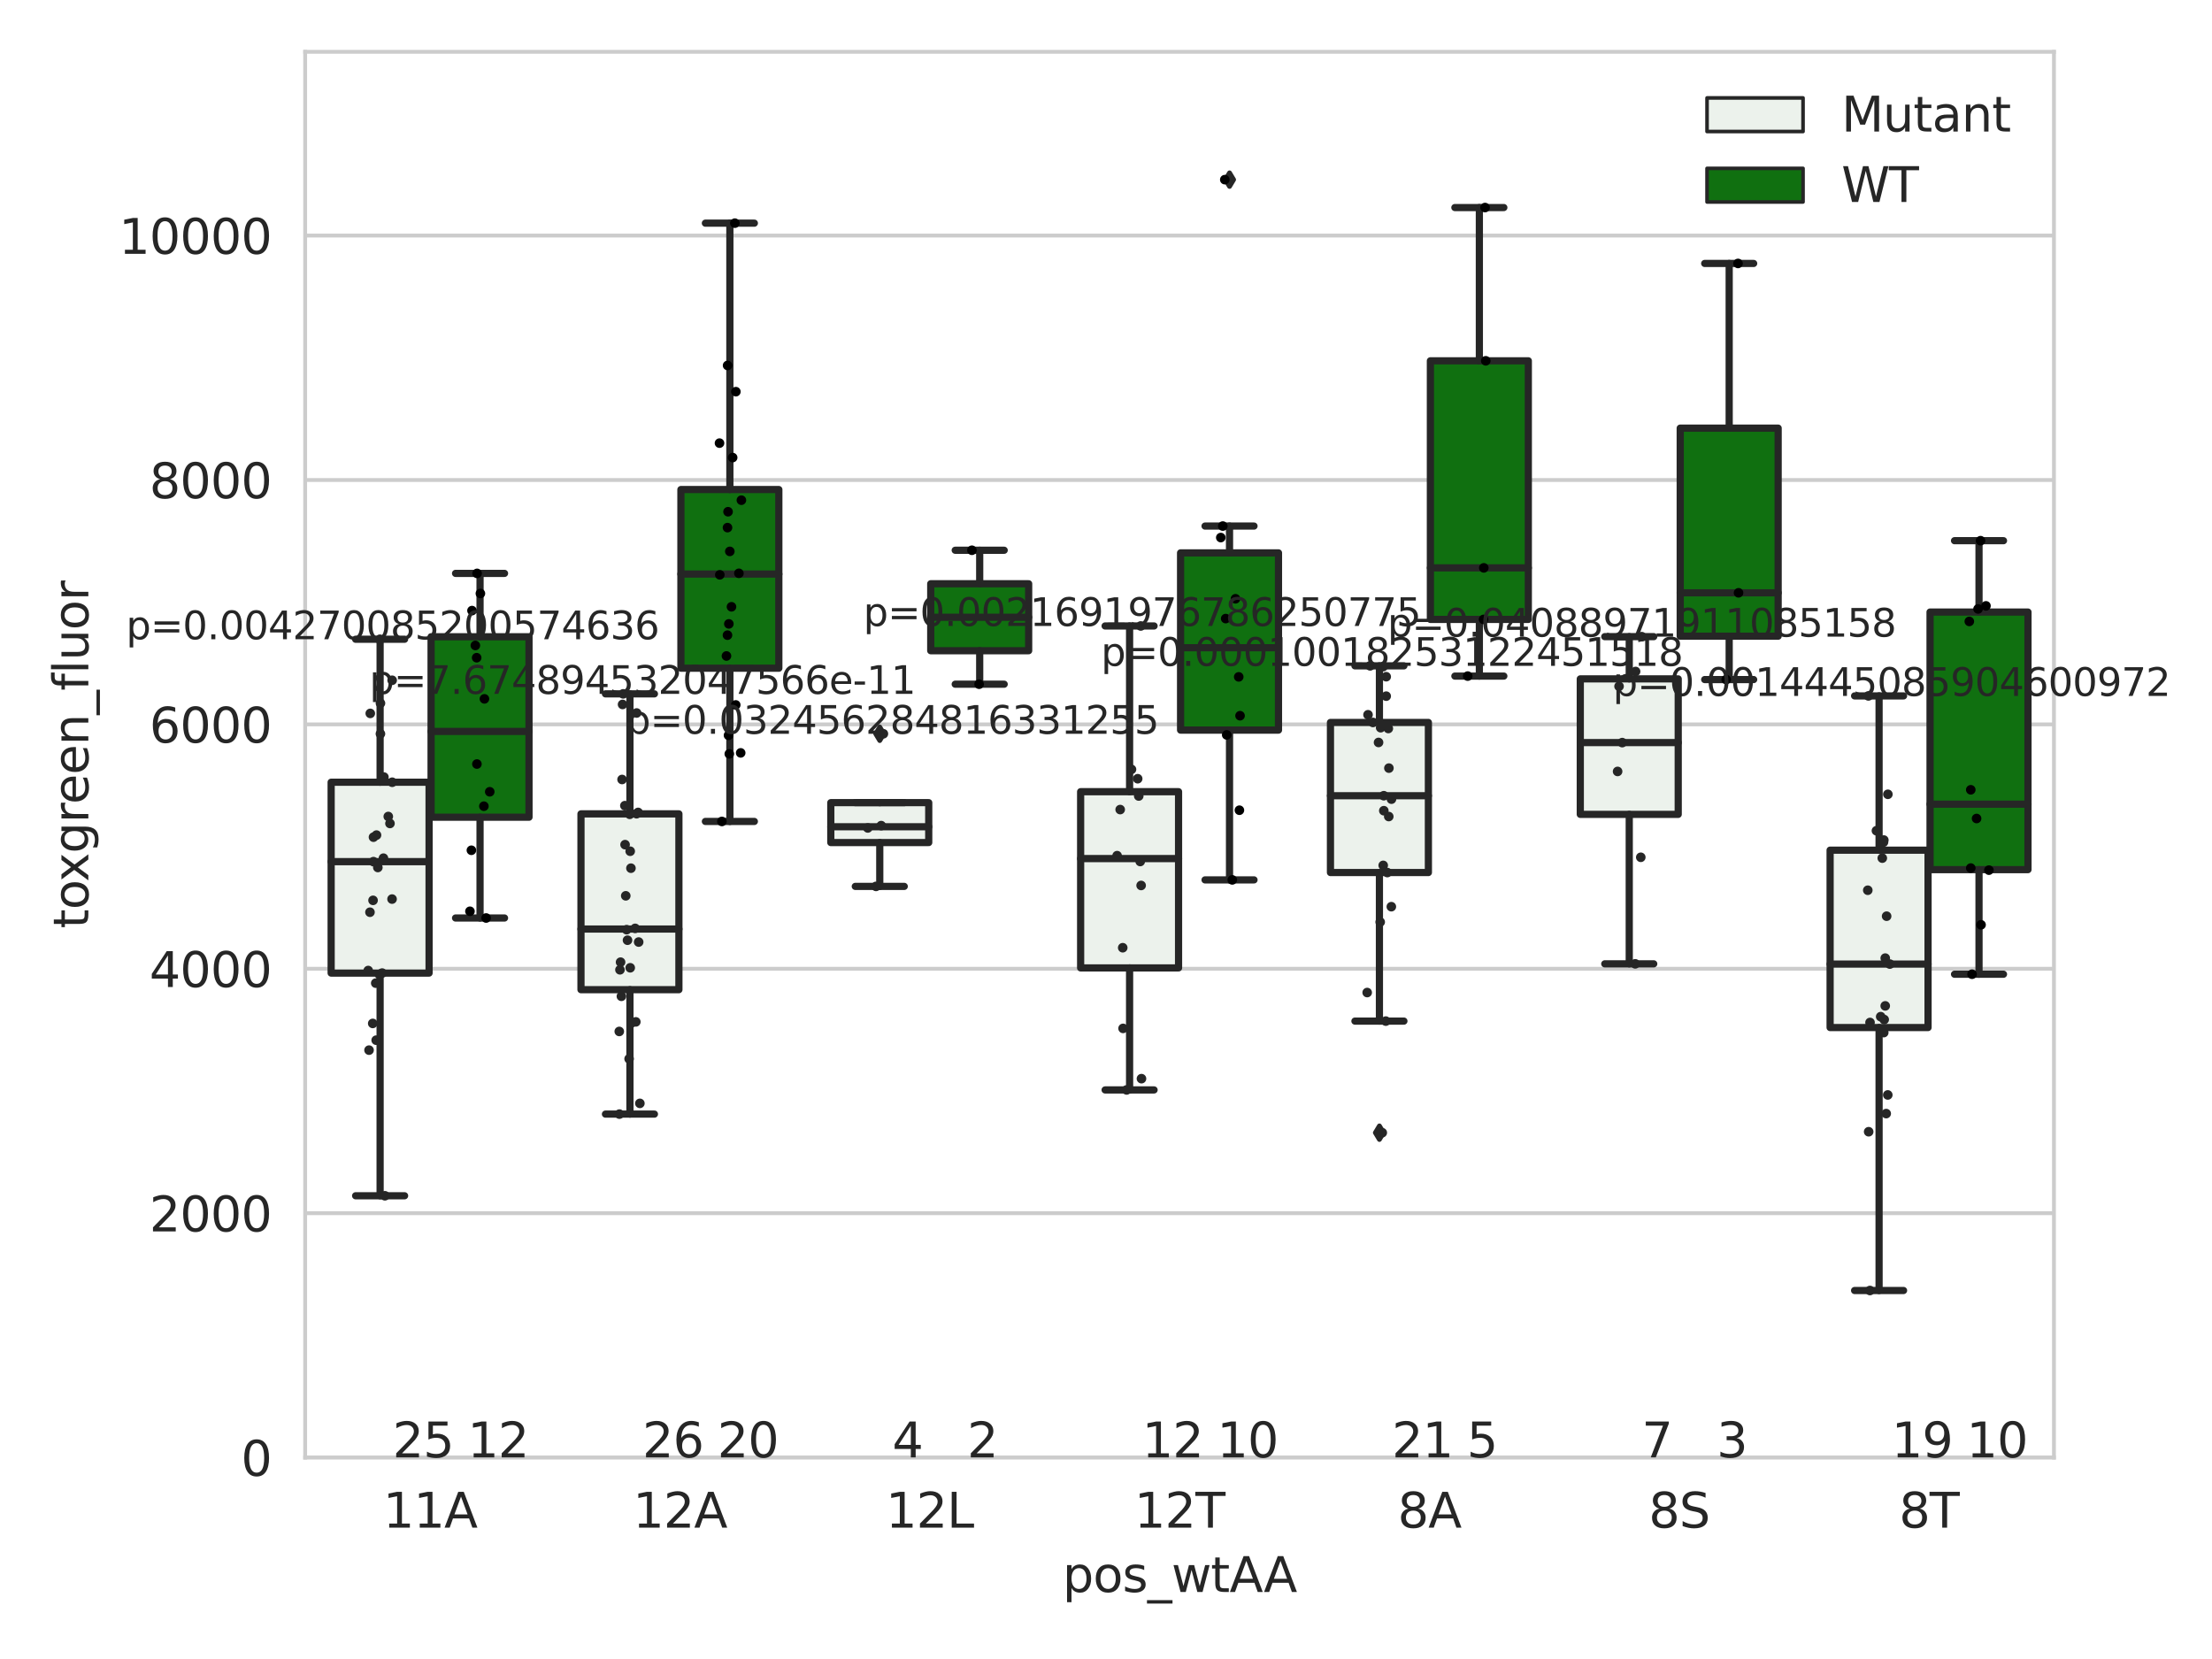 <?xml version="1.0" encoding="utf-8" standalone="no"?>
<!DOCTYPE svg PUBLIC "-//W3C//DTD SVG 1.1//EN"
  "http://www.w3.org/Graphics/SVG/1.1/DTD/svg11.dtd">
<svg xmlns:xlink="http://www.w3.org/1999/xlink" width="460.8pt" height="345.6pt" viewBox="0 0 460.8 345.6" xmlns="http://www.w3.org/2000/svg" version="1.1">
 <defs>
  <style type="text/css">*{stroke-linejoin: round; stroke-linecap: butt}</style>
 </defs>
 <g id="figure_1">
  <g id="patch_1">
   <path d="M 0 345.6 
L 460.8 345.6 
L 460.8 0 
L 0 0 
z
" style="fill: #ffffff"/>
  </g>
  <g id="axes_1">
   <g id="patch_2">
    <path d="M 63.571 303.64 
L 427.878 303.64 
L 427.878 10.8 
L 63.571 10.8 
z
" style="fill: #ffffff"/>
   </g>
   <g id="matplotlib.axis_1">
    <g id="xtick_1">
     <g id="text_1">
      <!-- 11A -->
      <g style="fill: #262626" transform="translate(79.81 318.238)scale(0.1 -0.1)">
       <defs>
        <path id="DejaVuSans-31" d="M 794 531 
L 1825 531 
L 1825 4091 
L 703 3866 
L 703 4441 
L 1819 4666 
L 2450 4666 
L 2450 531 
L 3481 531 
L 3481 0 
L 794 0 
L 794 531 
z
" transform="scale(0.016)"/>
        <path id="DejaVuSans-41" d="M 2188 4044 
L 1331 1722 
L 3047 1722 
L 2188 4044 
z
M 1831 4666 
L 2547 4666 
L 4325 0 
L 3669 0 
L 3244 1197 
L 1141 1197 
L 716 0 
L 50 0 
L 1831 4666 
z
" transform="scale(0.016)"/>
       </defs>
       <use xlink:href="#DejaVuSans-31"/>
       <use xlink:href="#DejaVuSans-31" x="63.623"/>
       <use xlink:href="#DejaVuSans-41" x="127.246"/>
      </g>
     </g>
    </g>
    <g id="xtick_2">
     <g id="text_2">
      <!-- 12A -->
      <g style="fill: #262626" transform="translate(131.854 318.238)scale(0.1 -0.1)">
       <defs>
        <path id="DejaVuSans-32" d="M 1228 531 
L 3431 531 
L 3431 0 
L 469 0 
L 469 531 
Q 828 903 1448 1529 
Q 2069 2156 2228 2338 
Q 2531 2678 2651 2914 
Q 2772 3150 2772 3378 
Q 2772 3750 2511 3984 
Q 2250 4219 1831 4219 
Q 1534 4219 1204 4116 
Q 875 4013 500 3803 
L 500 4441 
Q 881 4594 1212 4672 
Q 1544 4750 1819 4750 
Q 2544 4750 2975 4387 
Q 3406 4025 3406 3419 
Q 3406 3131 3298 2873 
Q 3191 2616 2906 2266 
Q 2828 2175 2409 1742 
Q 1991 1309 1228 531 
z
" transform="scale(0.016)"/>
       </defs>
       <use xlink:href="#DejaVuSans-31"/>
       <use xlink:href="#DejaVuSans-32" x="63.623"/>
       <use xlink:href="#DejaVuSans-41" x="127.246"/>
      </g>
     </g>
    </g>
    <g id="xtick_3">
     <g id="text_3">
      <!-- 12L -->
      <g style="fill: #262626" transform="translate(184.532 318.238)scale(0.1 -0.1)">
       <defs>
        <path id="DejaVuSans-4c" d="M 628 4666 
L 1259 4666 
L 1259 531 
L 3531 531 
L 3531 0 
L 628 0 
L 628 4666 
z
" transform="scale(0.016)"/>
       </defs>
       <use xlink:href="#DejaVuSans-31"/>
       <use xlink:href="#DejaVuSans-32" x="63.623"/>
       <use xlink:href="#DejaVuSans-4c" x="127.246"/>
      </g>
     </g>
    </g>
    <g id="xtick_4">
     <g id="text_4">
      <!-- 12T -->
      <g style="fill: #262626" transform="translate(236.308 318.238)scale(0.1 -0.1)">
       <defs>
        <path id="DejaVuSans-54" d="M -19 4666 
L 3928 4666 
L 3928 4134 
L 2272 4134 
L 2272 0 
L 1638 0 
L 1638 4134 
L -19 4134 
L -19 4666 
z
" transform="scale(0.016)"/>
       </defs>
       <use xlink:href="#DejaVuSans-31"/>
       <use xlink:href="#DejaVuSans-32" x="63.623"/>
       <use xlink:href="#DejaVuSans-54" x="127.246"/>
      </g>
     </g>
    </g>
    <g id="xtick_5">
     <g id="text_5">
      <!-- 8A -->
      <g style="fill: #262626" transform="translate(291.167 318.238)scale(0.1 -0.1)">
       <defs>
        <path id="DejaVuSans-38" d="M 2034 2216 
Q 1584 2216 1326 1975 
Q 1069 1734 1069 1313 
Q 1069 891 1326 650 
Q 1584 409 2034 409 
Q 2484 409 2743 651 
Q 3003 894 3003 1313 
Q 3003 1734 2745 1975 
Q 2488 2216 2034 2216 
z
M 1403 2484 
Q 997 2584 770 2862 
Q 544 3141 544 3541 
Q 544 4100 942 4425 
Q 1341 4750 2034 4750 
Q 2731 4750 3128 4425 
Q 3525 4100 3525 3541 
Q 3525 3141 3298 2862 
Q 3072 2584 2669 2484 
Q 3125 2378 3379 2068 
Q 3634 1759 3634 1313 
Q 3634 634 3220 271 
Q 2806 -91 2034 -91 
Q 1263 -91 848 271 
Q 434 634 434 1313 
Q 434 1759 690 2068 
Q 947 2378 1403 2484 
z
M 1172 3481 
Q 1172 3119 1398 2916 
Q 1625 2713 2034 2713 
Q 2441 2713 2670 2916 
Q 2900 3119 2900 3481 
Q 2900 3844 2670 4047 
Q 2441 4250 2034 4250 
Q 1625 4250 1398 4047 
Q 1172 3844 1172 3481 
z
" transform="scale(0.016)"/>
       </defs>
       <use xlink:href="#DejaVuSans-38"/>
       <use xlink:href="#DejaVuSans-41" x="63.623"/>
      </g>
     </g>
    </g>
    <g id="xtick_6">
     <g id="text_6">
      <!-- 8S -->
      <g style="fill: #262626" transform="translate(343.457 318.238)scale(0.1 -0.1)">
       <defs>
        <path id="DejaVuSans-53" d="M 3425 4513 
L 3425 3897 
Q 3066 4069 2747 4153 
Q 2428 4238 2131 4238 
Q 1616 4238 1336 4038 
Q 1056 3838 1056 3469 
Q 1056 3159 1242 3001 
Q 1428 2844 1947 2747 
L 2328 2669 
Q 3034 2534 3370 2195 
Q 3706 1856 3706 1288 
Q 3706 609 3251 259 
Q 2797 -91 1919 -91 
Q 1588 -91 1214 -16 
Q 841 59 441 206 
L 441 856 
Q 825 641 1194 531 
Q 1563 422 1919 422 
Q 2459 422 2753 634 
Q 3047 847 3047 1241 
Q 3047 1584 2836 1778 
Q 2625 1972 2144 2069 
L 1759 2144 
Q 1053 2284 737 2584 
Q 422 2884 422 3419 
Q 422 4038 858 4394 
Q 1294 4750 2059 4750 
Q 2388 4750 2728 4690 
Q 3069 4631 3425 4513 
z
" transform="scale(0.016)"/>
       </defs>
       <use xlink:href="#DejaVuSans-38"/>
       <use xlink:href="#DejaVuSans-53" x="63.623"/>
      </g>
     </g>
    </g>
    <g id="xtick_7">
     <g id="text_7">
      <!-- 8T -->
      <g style="fill: #262626" transform="translate(395.621 318.238)scale(0.1 -0.1)">
       <use xlink:href="#DejaVuSans-38"/>
       <use xlink:href="#DejaVuSans-54" x="63.623"/>
      </g>
     </g>
    </g>
    <g id="text_8">
     <!-- pos_wtAA -->
     <g style="fill: #262626" transform="translate(221.359 331.638)scale(0.1 -0.1)">
      <defs>
       <path id="DejaVuSans-70" d="M 1159 525 
L 1159 -1331 
L 581 -1331 
L 581 3500 
L 1159 3500 
L 1159 2969 
Q 1341 3281 1617 3432 
Q 1894 3584 2278 3584 
Q 2916 3584 3314 3078 
Q 3713 2572 3713 1747 
Q 3713 922 3314 415 
Q 2916 -91 2278 -91 
Q 1894 -91 1617 61 
Q 1341 213 1159 525 
z
M 3116 1747 
Q 3116 2381 2855 2742 
Q 2594 3103 2138 3103 
Q 1681 3103 1420 2742 
Q 1159 2381 1159 1747 
Q 1159 1113 1420 752 
Q 1681 391 2138 391 
Q 2594 391 2855 752 
Q 3116 1113 3116 1747 
z
" transform="scale(0.016)"/>
       <path id="DejaVuSans-6f" d="M 1959 3097 
Q 1497 3097 1228 2736 
Q 959 2375 959 1747 
Q 959 1119 1226 758 
Q 1494 397 1959 397 
Q 2419 397 2687 759 
Q 2956 1122 2956 1747 
Q 2956 2369 2687 2733 
Q 2419 3097 1959 3097 
z
M 1959 3584 
Q 2709 3584 3137 3096 
Q 3566 2609 3566 1747 
Q 3566 888 3137 398 
Q 2709 -91 1959 -91 
Q 1206 -91 779 398 
Q 353 888 353 1747 
Q 353 2609 779 3096 
Q 1206 3584 1959 3584 
z
" transform="scale(0.016)"/>
       <path id="DejaVuSans-73" d="M 2834 3397 
L 2834 2853 
Q 2591 2978 2328 3040 
Q 2066 3103 1784 3103 
Q 1356 3103 1142 2972 
Q 928 2841 928 2578 
Q 928 2378 1081 2264 
Q 1234 2150 1697 2047 
L 1894 2003 
Q 2506 1872 2764 1633 
Q 3022 1394 3022 966 
Q 3022 478 2636 193 
Q 2250 -91 1575 -91 
Q 1294 -91 989 -36 
Q 684 19 347 128 
L 347 722 
Q 666 556 975 473 
Q 1284 391 1588 391 
Q 1994 391 2212 530 
Q 2431 669 2431 922 
Q 2431 1156 2273 1281 
Q 2116 1406 1581 1522 
L 1381 1569 
Q 847 1681 609 1914 
Q 372 2147 372 2553 
Q 372 3047 722 3315 
Q 1072 3584 1716 3584 
Q 2034 3584 2315 3537 
Q 2597 3491 2834 3397 
z
" transform="scale(0.016)"/>
       <path id="DejaVuSans-5f" d="M 3263 -1063 
L 3263 -1509 
L -63 -1509 
L -63 -1063 
L 3263 -1063 
z
" transform="scale(0.016)"/>
       <path id="DejaVuSans-77" d="M 269 3500 
L 844 3500 
L 1563 769 
L 2278 3500 
L 2956 3500 
L 3675 769 
L 4391 3500 
L 4966 3500 
L 4050 0 
L 3372 0 
L 2619 2869 
L 1863 0 
L 1184 0 
L 269 3500 
z
" transform="scale(0.016)"/>
       <path id="DejaVuSans-74" d="M 1172 4494 
L 1172 3500 
L 2356 3500 
L 2356 3053 
L 1172 3053 
L 1172 1153 
Q 1172 725 1289 603 
Q 1406 481 1766 481 
L 2356 481 
L 2356 0 
L 1766 0 
Q 1100 0 847 248 
Q 594 497 594 1153 
L 594 3053 
L 172 3053 
L 172 3500 
L 594 3500 
L 594 4494 
L 1172 4494 
z
" transform="scale(0.016)"/>
      </defs>
      <use xlink:href="#DejaVuSans-70"/>
      <use xlink:href="#DejaVuSans-6f" x="63.477"/>
      <use xlink:href="#DejaVuSans-73" x="124.658"/>
      <use xlink:href="#DejaVuSans-5f" x="176.758"/>
      <use xlink:href="#DejaVuSans-77" x="226.758"/>
      <use xlink:href="#DejaVuSans-74" x="308.545"/>
      <use xlink:href="#DejaVuSans-41" x="347.754"/>
      <use xlink:href="#DejaVuSans-41" x="418.912"/>
     </g>
    </g>
   </g>
   <g id="matplotlib.axis_2">
    <g id="ytick_1">
     <g id="line2d_1">
      <path d="M 63.571 303.64 
L 427.878 303.64 
" clip-path="url(#pd0a510f35c)" style="fill: none; stroke: #cccccc; stroke-width: 0.8; stroke-linecap: round"/>
     </g>
     <g id="text_9">
      <!-- 0 -->
      <g style="fill: #262626" transform="translate(50.209 307.439)scale(0.1 -0.1)">
       <defs>
        <path id="DejaVuSans-30" d="M 2034 4250 
Q 1547 4250 1301 3770 
Q 1056 3291 1056 2328 
Q 1056 1369 1301 889 
Q 1547 409 2034 409 
Q 2525 409 2770 889 
Q 3016 1369 3016 2328 
Q 3016 3291 2770 3770 
Q 2525 4250 2034 4250 
z
M 2034 4750 
Q 2819 4750 3233 4129 
Q 3647 3509 3647 2328 
Q 3647 1150 3233 529 
Q 2819 -91 2034 -91 
Q 1250 -91 836 529 
Q 422 1150 422 2328 
Q 422 3509 836 4129 
Q 1250 4750 2034 4750 
z
" transform="scale(0.016)"/>
       </defs>
       <use xlink:href="#DejaVuSans-30"/>
      </g>
     </g>
    </g>
    <g id="ytick_2">
     <g id="line2d_2">
      <path d="M 63.571 252.727 
L 427.878 252.727 
" clip-path="url(#pd0a510f35c)" style="fill: none; stroke: #cccccc; stroke-width: 0.8; stroke-linecap: round"/>
     </g>
     <g id="text_10">
      <!-- 2000 -->
      <g style="fill: #262626" transform="translate(31.121 256.526)scale(0.1 -0.1)">
       <use xlink:href="#DejaVuSans-32"/>
       <use xlink:href="#DejaVuSans-30" x="63.623"/>
       <use xlink:href="#DejaVuSans-30" x="127.246"/>
       <use xlink:href="#DejaVuSans-30" x="190.869"/>
      </g>
     </g>
    </g>
    <g id="ytick_3">
     <g id="line2d_3">
      <path d="M 63.571 201.814 
L 427.878 201.814 
" clip-path="url(#pd0a510f35c)" style="fill: none; stroke: #cccccc; stroke-width: 0.8; stroke-linecap: round"/>
     </g>
     <g id="text_11">
      <!-- 4000 -->
      <g style="fill: #262626" transform="translate(31.121 205.614)scale(0.1 -0.1)">
       <defs>
        <path id="DejaVuSans-34" d="M 2419 4116 
L 825 1625 
L 2419 1625 
L 2419 4116 
z
M 2253 4666 
L 3047 4666 
L 3047 1625 
L 3713 1625 
L 3713 1100 
L 3047 1100 
L 3047 0 
L 2419 0 
L 2419 1100 
L 313 1100 
L 313 1709 
L 2253 4666 
z
" transform="scale(0.016)"/>
       </defs>
       <use xlink:href="#DejaVuSans-34"/>
       <use xlink:href="#DejaVuSans-30" x="63.623"/>
       <use xlink:href="#DejaVuSans-30" x="127.246"/>
       <use xlink:href="#DejaVuSans-30" x="190.869"/>
      </g>
     </g>
    </g>
    <g id="ytick_4">
     <g id="line2d_4">
      <path d="M 63.571 150.901 
L 427.878 150.901 
" clip-path="url(#pd0a510f35c)" style="fill: none; stroke: #cccccc; stroke-width: 0.8; stroke-linecap: round"/>
     </g>
     <g id="text_12">
      <!-- 6000 -->
      <g style="fill: #262626" transform="translate(31.121 154.701)scale(0.1 -0.1)">
       <defs>
        <path id="DejaVuSans-36" d="M 2113 2584 
Q 1688 2584 1439 2293 
Q 1191 2003 1191 1497 
Q 1191 994 1439 701 
Q 1688 409 2113 409 
Q 2538 409 2786 701 
Q 3034 994 3034 1497 
Q 3034 2003 2786 2293 
Q 2538 2584 2113 2584 
z
M 3366 4563 
L 3366 3988 
Q 3128 4100 2886 4159 
Q 2644 4219 2406 4219 
Q 1781 4219 1451 3797 
Q 1122 3375 1075 2522 
Q 1259 2794 1537 2939 
Q 1816 3084 2150 3084 
Q 2853 3084 3261 2657 
Q 3669 2231 3669 1497 
Q 3669 778 3244 343 
Q 2819 -91 2113 -91 
Q 1303 -91 875 529 
Q 447 1150 447 2328 
Q 447 3434 972 4092 
Q 1497 4750 2381 4750 
Q 2619 4750 2861 4703 
Q 3103 4656 3366 4563 
z
" transform="scale(0.016)"/>
       </defs>
       <use xlink:href="#DejaVuSans-36"/>
       <use xlink:href="#DejaVuSans-30" x="63.623"/>
       <use xlink:href="#DejaVuSans-30" x="127.246"/>
       <use xlink:href="#DejaVuSans-30" x="190.869"/>
      </g>
     </g>
    </g>
    <g id="ytick_5">
     <g id="line2d_5">
      <path d="M 63.571 99.989 
L 427.878 99.989 
" clip-path="url(#pd0a510f35c)" style="fill: none; stroke: #cccccc; stroke-width: 0.8; stroke-linecap: round"/>
     </g>
     <g id="text_13">
      <!-- 8000 -->
      <g style="fill: #262626" transform="translate(31.121 103.788)scale(0.1 -0.1)">
       <use xlink:href="#DejaVuSans-38"/>
       <use xlink:href="#DejaVuSans-30" x="63.623"/>
       <use xlink:href="#DejaVuSans-30" x="127.246"/>
       <use xlink:href="#DejaVuSans-30" x="190.869"/>
      </g>
     </g>
    </g>
    <g id="ytick_6">
     <g id="line2d_6">
      <path d="M 63.571 49.076 
L 427.878 49.076 
" clip-path="url(#pd0a510f35c)" style="fill: none; stroke: #cccccc; stroke-width: 0.8; stroke-linecap: round"/>
     </g>
     <g id="text_14">
      <!-- 10000 -->
      <g style="fill: #262626" transform="translate(24.759 52.875)scale(0.1 -0.1)">
       <use xlink:href="#DejaVuSans-31"/>
       <use xlink:href="#DejaVuSans-30" x="63.623"/>
       <use xlink:href="#DejaVuSans-30" x="127.246"/>
       <use xlink:href="#DejaVuSans-30" x="190.869"/>
       <use xlink:href="#DejaVuSans-30" x="254.492"/>
      </g>
     </g>
    </g>
    <g id="text_15">
     <!-- toxgreen_fluor -->
     <g style="fill: #262626" transform="translate(18.401 193.415)rotate(-90)scale(0.1 -0.1)">
      <defs>
       <path id="DejaVuSans-78" d="M 3513 3500 
L 2247 1797 
L 3578 0 
L 2900 0 
L 1881 1375 
L 863 0 
L 184 0 
L 1544 1831 
L 300 3500 
L 978 3500 
L 1906 2253 
L 2834 3500 
L 3513 3500 
z
" transform="scale(0.016)"/>
       <path id="DejaVuSans-67" d="M 2906 1791 
Q 2906 2416 2648 2759 
Q 2391 3103 1925 3103 
Q 1463 3103 1205 2759 
Q 947 2416 947 1791 
Q 947 1169 1205 825 
Q 1463 481 1925 481 
Q 2391 481 2648 825 
Q 2906 1169 2906 1791 
z
M 3481 434 
Q 3481 -459 3084 -895 
Q 2688 -1331 1869 -1331 
Q 1566 -1331 1297 -1286 
Q 1028 -1241 775 -1147 
L 775 -588 
Q 1028 -725 1275 -790 
Q 1522 -856 1778 -856 
Q 2344 -856 2625 -561 
Q 2906 -266 2906 331 
L 2906 616 
Q 2728 306 2450 153 
Q 2172 0 1784 0 
Q 1141 0 747 490 
Q 353 981 353 1791 
Q 353 2603 747 3093 
Q 1141 3584 1784 3584 
Q 2172 3584 2450 3431 
Q 2728 3278 2906 2969 
L 2906 3500 
L 3481 3500 
L 3481 434 
z
" transform="scale(0.016)"/>
       <path id="DejaVuSans-72" d="M 2631 2963 
Q 2534 3019 2420 3045 
Q 2306 3072 2169 3072 
Q 1681 3072 1420 2755 
Q 1159 2438 1159 1844 
L 1159 0 
L 581 0 
L 581 3500 
L 1159 3500 
L 1159 2956 
Q 1341 3275 1631 3429 
Q 1922 3584 2338 3584 
Q 2397 3584 2469 3576 
Q 2541 3569 2628 3553 
L 2631 2963 
z
" transform="scale(0.016)"/>
       <path id="DejaVuSans-65" d="M 3597 1894 
L 3597 1613 
L 953 1613 
Q 991 1019 1311 708 
Q 1631 397 2203 397 
Q 2534 397 2845 478 
Q 3156 559 3463 722 
L 3463 178 
Q 3153 47 2828 -22 
Q 2503 -91 2169 -91 
Q 1331 -91 842 396 
Q 353 884 353 1716 
Q 353 2575 817 3079 
Q 1281 3584 2069 3584 
Q 2775 3584 3186 3129 
Q 3597 2675 3597 1894 
z
M 3022 2063 
Q 3016 2534 2758 2815 
Q 2500 3097 2075 3097 
Q 1594 3097 1305 2825 
Q 1016 2553 972 2059 
L 3022 2063 
z
" transform="scale(0.016)"/>
       <path id="DejaVuSans-6e" d="M 3513 2113 
L 3513 0 
L 2938 0 
L 2938 2094 
Q 2938 2591 2744 2837 
Q 2550 3084 2163 3084 
Q 1697 3084 1428 2787 
Q 1159 2491 1159 1978 
L 1159 0 
L 581 0 
L 581 3500 
L 1159 3500 
L 1159 2956 
Q 1366 3272 1645 3428 
Q 1925 3584 2291 3584 
Q 2894 3584 3203 3211 
Q 3513 2838 3513 2113 
z
" transform="scale(0.016)"/>
       <path id="DejaVuSans-66" d="M 2375 4863 
L 2375 4384 
L 1825 4384 
Q 1516 4384 1395 4259 
Q 1275 4134 1275 3809 
L 1275 3500 
L 2222 3500 
L 2222 3053 
L 1275 3053 
L 1275 0 
L 697 0 
L 697 3053 
L 147 3053 
L 147 3500 
L 697 3500 
L 697 3744 
Q 697 4328 969 4595 
Q 1241 4863 1831 4863 
L 2375 4863 
z
" transform="scale(0.016)"/>
       <path id="DejaVuSans-6c" d="M 603 4863 
L 1178 4863 
L 1178 0 
L 603 0 
L 603 4863 
z
" transform="scale(0.016)"/>
       <path id="DejaVuSans-75" d="M 544 1381 
L 544 3500 
L 1119 3500 
L 1119 1403 
Q 1119 906 1312 657 
Q 1506 409 1894 409 
Q 2359 409 2629 706 
Q 2900 1003 2900 1516 
L 2900 3500 
L 3475 3500 
L 3475 0 
L 2900 0 
L 2900 538 
Q 2691 219 2414 64 
Q 2138 -91 1772 -91 
Q 1169 -91 856 284 
Q 544 659 544 1381 
z
M 1991 3584 
L 1991 3584 
z
" transform="scale(0.016)"/>
      </defs>
      <use xlink:href="#DejaVuSans-74"/>
      <use xlink:href="#DejaVuSans-6f" x="39.209"/>
      <use xlink:href="#DejaVuSans-78" x="97.266"/>
      <use xlink:href="#DejaVuSans-67" x="156.445"/>
      <use xlink:href="#DejaVuSans-72" x="219.922"/>
      <use xlink:href="#DejaVuSans-65" x="258.785"/>
      <use xlink:href="#DejaVuSans-65" x="320.309"/>
      <use xlink:href="#DejaVuSans-6e" x="381.832"/>
      <use xlink:href="#DejaVuSans-5f" x="445.211"/>
      <use xlink:href="#DejaVuSans-66" x="495.211"/>
      <use xlink:href="#DejaVuSans-6c" x="530.416"/>
      <use xlink:href="#DejaVuSans-75" x="558.199"/>
      <use xlink:href="#DejaVuSans-6f" x="621.578"/>
      <use xlink:href="#DejaVuSans-72" x="682.76"/>
     </g>
    </g>
   </g>
   <g id="patch_3">
    <path d="M 68.984 202.71 
L 89.385 202.71 
L 89.385 162.954 
L 68.984 162.954 
L 68.984 202.71 
z
" clip-path="url(#pd0a510f35c)" style="fill: #ecf2ec; stroke: #262626; stroke-width: 1.5; stroke-linejoin: miter"/>
   </g>
   <g id="patch_4">
    <path d="M 89.801 170.24 
L 110.202 170.24 
L 110.202 132.646 
L 89.801 132.646 
L 89.801 170.24 
z
" clip-path="url(#pd0a510f35c)" style="fill: #107010; stroke: #262626; stroke-width: 1.5; stroke-linejoin: miter"/>
   </g>
   <g id="patch_5">
    <path d="M 121.028 206.168 
L 141.429 206.168 
L 141.429 169.544 
L 121.028 169.544 
L 121.028 206.168 
z
" clip-path="url(#pd0a510f35c)" style="fill: #ecf2ec; stroke: #262626; stroke-width: 1.5; stroke-linejoin: miter"/>
   </g>
   <g id="patch_6">
    <path d="M 141.845 139.201 
L 162.246 139.201 
L 162.246 101.979 
L 141.845 101.979 
L 141.845 139.201 
z
" clip-path="url(#pd0a510f35c)" style="fill: #107010; stroke: #262626; stroke-width: 1.5; stroke-linejoin: miter"/>
   </g>
   <g id="patch_7">
    <path d="M 173.071 175.519 
L 193.473 175.519 
L 193.473 167.208 
L 173.071 167.208 
L 173.071 175.519 
z
" clip-path="url(#pd0a510f35c)" style="fill: #ecf2ec; stroke: #262626; stroke-width: 1.5; stroke-linejoin: miter"/>
   </g>
   <g id="patch_8">
    <path d="M 193.889 135.556 
L 214.29 135.556 
L 214.29 121.605 
L 193.889 121.605 
L 193.889 135.556 
z
" clip-path="url(#pd0a510f35c)" style="fill: #107010; stroke: #262626; stroke-width: 1.5; stroke-linejoin: miter"/>
   </g>
   <g id="patch_9">
    <path d="M 225.115 201.63 
L 245.516 201.63 
L 245.516 164.923 
L 225.115 164.923 
L 225.115 201.63 
z
" clip-path="url(#pd0a510f35c)" style="fill: #ecf2ec; stroke: #262626; stroke-width: 1.5; stroke-linejoin: miter"/>
   </g>
   <g id="patch_10">
    <path d="M 245.933 152.094 
L 266.334 152.094 
L 266.334 115.174 
L 245.933 115.174 
L 245.933 152.094 
z
" clip-path="url(#pd0a510f35c)" style="fill: #107010; stroke: #262626; stroke-width: 1.5; stroke-linejoin: miter"/>
   </g>
   <g id="patch_11">
    <path d="M 277.159 181.767 
L 297.56 181.767 
L 297.56 150.499 
L 277.159 150.499 
L 277.159 181.767 
z
" clip-path="url(#pd0a510f35c)" style="fill: #ecf2ec; stroke: #262626; stroke-width: 1.5; stroke-linejoin: miter"/>
   </g>
   <g id="patch_12">
    <path d="M 297.976 129.038 
L 318.378 129.038 
L 318.378 75.164 
L 297.976 75.164 
L 297.976 129.038 
z
" clip-path="url(#pd0a510f35c)" style="fill: #107010; stroke: #262626; stroke-width: 1.5; stroke-linejoin: miter"/>
   </g>
   <g id="patch_13">
    <path d="M 329.203 169.647 
L 349.604 169.647 
L 349.604 141.426 
L 329.203 141.426 
L 329.203 169.647 
z
" clip-path="url(#pd0a510f35c)" style="fill: #ecf2ec; stroke: #262626; stroke-width: 1.5; stroke-linejoin: miter"/>
   </g>
   <g id="patch_14">
    <path d="M 350.02 132.529 
L 370.421 132.529 
L 370.421 89.187 
L 350.02 89.187 
L 350.02 132.529 
z
" clip-path="url(#pd0a510f35c)" style="fill: #107010; stroke: #262626; stroke-width: 1.5; stroke-linejoin: miter"/>
   </g>
   <g id="patch_15">
    <path d="M 381.246 214.056 
L 401.648 214.056 
L 401.648 177.102 
L 381.246 177.102 
L 381.246 214.056 
z
" clip-path="url(#pd0a510f35c)" style="fill: #ecf2ec; stroke: #262626; stroke-width: 1.5; stroke-linejoin: miter"/>
   </g>
   <g id="patch_16">
    <path d="M 402.064 181.16 
L 422.465 181.16 
L 422.465 127.502 
L 402.064 127.502 
L 402.064 181.16 
z
" clip-path="url(#pd0a510f35c)" style="fill: #107010; stroke: #262626; stroke-width: 1.5; stroke-linejoin: miter"/>
   </g>
   <g id="patch_17">
    <path d="M 89.593 303.64 
L 89.593 303.64 
L 89.593 303.64 
L 89.593 303.64 
z
" clip-path="url(#pd0a510f35c)" style="fill: #ecf2ec; stroke: #262626; stroke-width: 0.75; stroke-linejoin: miter"/>
   </g>
   <g id="patch_18">
    <path d="M 89.593 303.64 
L 89.593 303.64 
L 89.593 303.64 
L 89.593 303.64 
z
" clip-path="url(#pd0a510f35c)" style="fill: #107010; stroke: #262626; stroke-width: 0.75; stroke-linejoin: miter"/>
   </g>
   <g id="PathCollection_1"/>
   <g id="PathCollection_2"/>
   <g id="line2d_7">
    <path d="M 79.184 202.71 
L 79.184 249.101 
" clip-path="url(#pd0a510f35c)" style="fill: none; stroke: #262626; stroke-width: 1.5; stroke-linecap: round"/>
   </g>
   <g id="line2d_8">
    <path d="M 79.184 162.954 
L 79.184 133.167 
" clip-path="url(#pd0a510f35c)" style="fill: none; stroke: #262626; stroke-width: 1.5; stroke-linecap: round"/>
   </g>
   <g id="line2d_9">
    <path d="M 74.084 249.101 
L 84.285 249.101 
" clip-path="url(#pd0a510f35c)" style="fill: none; stroke: #262626; stroke-width: 1.5; stroke-linecap: round"/>
   </g>
   <g id="line2d_10">
    <path d="M 74.084 133.167 
L 84.285 133.167 
" clip-path="url(#pd0a510f35c)" style="fill: none; stroke: #262626; stroke-width: 1.5; stroke-linecap: round"/>
   </g>
   <g id="line2d_11"/>
   <g id="line2d_12">
    <path d="M 100.002 170.24 
L 100.002 191.238 
" clip-path="url(#pd0a510f35c)" style="fill: none; stroke: #262626; stroke-width: 1.5; stroke-linecap: round"/>
   </g>
   <g id="line2d_13">
    <path d="M 100.002 132.646 
L 100.002 119.447 
" clip-path="url(#pd0a510f35c)" style="fill: none; stroke: #262626; stroke-width: 1.5; stroke-linecap: round"/>
   </g>
   <g id="line2d_14">
    <path d="M 94.902 191.238 
L 105.102 191.238 
" clip-path="url(#pd0a510f35c)" style="fill: none; stroke: #262626; stroke-width: 1.5; stroke-linecap: round"/>
   </g>
   <g id="line2d_15">
    <path d="M 94.902 119.447 
L 105.102 119.447 
" clip-path="url(#pd0a510f35c)" style="fill: none; stroke: #262626; stroke-width: 1.5; stroke-linecap: round"/>
   </g>
   <g id="line2d_16"/>
   <g id="line2d_17">
    <path d="M 131.228 206.168 
L 131.228 232.088 
" clip-path="url(#pd0a510f35c)" style="fill: none; stroke: #262626; stroke-width: 1.5; stroke-linecap: round"/>
   </g>
   <g id="line2d_18">
    <path d="M 131.228 169.544 
L 131.228 144.543 
" clip-path="url(#pd0a510f35c)" style="fill: none; stroke: #262626; stroke-width: 1.5; stroke-linecap: round"/>
   </g>
   <g id="line2d_19">
    <path d="M 126.128 232.088 
L 136.328 232.088 
" clip-path="url(#pd0a510f35c)" style="fill: none; stroke: #262626; stroke-width: 1.5; stroke-linecap: round"/>
   </g>
   <g id="line2d_20">
    <path d="M 126.128 144.543 
L 136.328 144.543 
" clip-path="url(#pd0a510f35c)" style="fill: none; stroke: #262626; stroke-width: 1.5; stroke-linecap: round"/>
   </g>
   <g id="line2d_21"/>
   <g id="line2d_22">
    <path d="M 152.046 139.201 
L 152.046 171.121 
" clip-path="url(#pd0a510f35c)" style="fill: none; stroke: #262626; stroke-width: 1.5; stroke-linecap: round"/>
   </g>
   <g id="line2d_23">
    <path d="M 152.046 101.979 
L 152.046 46.489 
" clip-path="url(#pd0a510f35c)" style="fill: none; stroke: #262626; stroke-width: 1.5; stroke-linecap: round"/>
   </g>
   <g id="line2d_24">
    <path d="M 146.945 171.121 
L 157.146 171.121 
" clip-path="url(#pd0a510f35c)" style="fill: none; stroke: #262626; stroke-width: 1.5; stroke-linecap: round"/>
   </g>
   <g id="line2d_25">
    <path d="M 146.945 46.489 
L 157.146 46.489 
" clip-path="url(#pd0a510f35c)" style="fill: none; stroke: #262626; stroke-width: 1.5; stroke-linecap: round"/>
   </g>
   <g id="line2d_26"/>
   <g id="line2d_27">
    <path d="M 183.272 175.519 
L 183.272 184.651 
" clip-path="url(#pd0a510f35c)" style="fill: none; stroke: #262626; stroke-width: 1.5; stroke-linecap: round"/>
   </g>
   <g id="line2d_28">
    <path d="M 183.272 167.208 
L 183.272 167.208 
" clip-path="url(#pd0a510f35c)" style="fill: none; stroke: #262626; stroke-width: 1.5; stroke-linecap: round"/>
   </g>
   <g id="line2d_29">
    <path d="M 178.172 184.651 
L 188.372 184.651 
" clip-path="url(#pd0a510f35c)" style="fill: none; stroke: #262626; stroke-width: 1.5; stroke-linecap: round"/>
   </g>
   <g id="line2d_30">
    <path d="M 178.172 167.208 
L 188.372 167.208 
" clip-path="url(#pd0a510f35c)" style="fill: none; stroke: #262626; stroke-width: 1.5; stroke-linecap: round"/>
   </g>
   <g id="line2d_31">
    <defs>
     <path id="m051455a127" d="M -0 1.414 
L 0.849 0 
L 0 -1.414 
L -0.849 -0 
z
" style="stroke: #262626; stroke-linejoin: miter"/>
    </defs>
    <g clip-path="url(#pd0a510f35c)">
     <use xlink:href="#m051455a127" x="183.272" y="152.859" style="fill: #262626; stroke: #262626; stroke-linejoin: miter"/>
    </g>
   </g>
   <g id="line2d_32">
    <path d="M 204.089 135.556 
L 204.089 142.532 
" clip-path="url(#pd0a510f35c)" style="fill: none; stroke: #262626; stroke-width: 1.5; stroke-linecap: round"/>
   </g>
   <g id="line2d_33">
    <path d="M 204.089 121.605 
L 204.089 114.629 
" clip-path="url(#pd0a510f35c)" style="fill: none; stroke: #262626; stroke-width: 1.5; stroke-linecap: round"/>
   </g>
   <g id="line2d_34">
    <path d="M 198.989 142.532 
L 209.19 142.532 
" clip-path="url(#pd0a510f35c)" style="fill: none; stroke: #262626; stroke-width: 1.5; stroke-linecap: round"/>
   </g>
   <g id="line2d_35">
    <path d="M 198.989 114.629 
L 209.19 114.629 
" clip-path="url(#pd0a510f35c)" style="fill: none; stroke: #262626; stroke-width: 1.5; stroke-linecap: round"/>
   </g>
   <g id="line2d_36"/>
   <g id="line2d_37">
    <path d="M 235.316 201.63 
L 235.316 227.052 
" clip-path="url(#pd0a510f35c)" style="fill: none; stroke: #262626; stroke-width: 1.5; stroke-linecap: round"/>
   </g>
   <g id="line2d_38">
    <path d="M 235.316 164.923 
L 235.316 130.4 
" clip-path="url(#pd0a510f35c)" style="fill: none; stroke: #262626; stroke-width: 1.5; stroke-linecap: round"/>
   </g>
   <g id="line2d_39">
    <path d="M 230.215 227.052 
L 240.416 227.052 
" clip-path="url(#pd0a510f35c)" style="fill: none; stroke: #262626; stroke-width: 1.5; stroke-linecap: round"/>
   </g>
   <g id="line2d_40">
    <path d="M 230.215 130.4 
L 240.416 130.4 
" clip-path="url(#pd0a510f35c)" style="fill: none; stroke: #262626; stroke-width: 1.5; stroke-linecap: round"/>
   </g>
   <g id="line2d_41"/>
   <g id="line2d_42">
    <path d="M 256.133 152.094 
L 256.133 183.297 
" clip-path="url(#pd0a510f35c)" style="fill: none; stroke: #262626; stroke-width: 1.5; stroke-linecap: round"/>
   </g>
   <g id="line2d_43">
    <path d="M 256.133 115.174 
L 256.133 109.589 
" clip-path="url(#pd0a510f35c)" style="fill: none; stroke: #262626; stroke-width: 1.5; stroke-linecap: round"/>
   </g>
   <g id="line2d_44">
    <path d="M 251.033 183.297 
L 261.234 183.297 
" clip-path="url(#pd0a510f35c)" style="fill: none; stroke: #262626; stroke-width: 1.5; stroke-linecap: round"/>
   </g>
   <g id="line2d_45">
    <path d="M 251.033 109.589 
L 261.234 109.589 
" clip-path="url(#pd0a510f35c)" style="fill: none; stroke: #262626; stroke-width: 1.5; stroke-linecap: round"/>
   </g>
   <g id="line2d_46">
    <g clip-path="url(#pd0a510f35c)">
     <use xlink:href="#m051455a127" x="256.133" y="37.422" style="fill: #262626; stroke: #262626; stroke-linejoin: miter"/>
    </g>
   </g>
   <g id="line2d_47">
    <path d="M 287.359 181.767 
L 287.359 212.714 
" clip-path="url(#pd0a510f35c)" style="fill: none; stroke: #262626; stroke-width: 1.5; stroke-linecap: round"/>
   </g>
   <g id="line2d_48">
    <path d="M 287.359 150.499 
L 287.359 138.708 
" clip-path="url(#pd0a510f35c)" style="fill: none; stroke: #262626; stroke-width: 1.5; stroke-linecap: round"/>
   </g>
   <g id="line2d_49">
    <path d="M 282.259 212.714 
L 292.46 212.714 
" clip-path="url(#pd0a510f35c)" style="fill: none; stroke: #262626; stroke-width: 1.5; stroke-linecap: round"/>
   </g>
   <g id="line2d_50">
    <path d="M 282.259 138.708 
L 292.46 138.708 
" clip-path="url(#pd0a510f35c)" style="fill: none; stroke: #262626; stroke-width: 1.5; stroke-linecap: round"/>
   </g>
   <g id="line2d_51">
    <g clip-path="url(#pd0a510f35c)">
     <use xlink:href="#m051455a127" x="287.359" y="235.961" style="fill: #262626; stroke: #262626; stroke-linejoin: miter"/>
    </g>
   </g>
   <g id="line2d_52">
    <path d="M 308.177 129.038 
L 308.177 140.841 
" clip-path="url(#pd0a510f35c)" style="fill: none; stroke: #262626; stroke-width: 1.5; stroke-linecap: round"/>
   </g>
   <g id="line2d_53">
    <path d="M 308.177 75.164 
L 308.177 43.237 
" clip-path="url(#pd0a510f35c)" style="fill: none; stroke: #262626; stroke-width: 1.5; stroke-linecap: round"/>
   </g>
   <g id="line2d_54">
    <path d="M 303.077 140.841 
L 313.277 140.841 
" clip-path="url(#pd0a510f35c)" style="fill: none; stroke: #262626; stroke-width: 1.5; stroke-linecap: round"/>
   </g>
   <g id="line2d_55">
    <path d="M 303.077 43.237 
L 313.277 43.237 
" clip-path="url(#pd0a510f35c)" style="fill: none; stroke: #262626; stroke-width: 1.5; stroke-linecap: round"/>
   </g>
   <g id="line2d_56"/>
   <g id="line2d_57">
    <path d="M 339.403 169.647 
L 339.403 200.785 
" clip-path="url(#pd0a510f35c)" style="fill: none; stroke: #262626; stroke-width: 1.5; stroke-linecap: round"/>
   </g>
   <g id="line2d_58">
    <path d="M 339.403 141.426 
L 339.403 132.626 
" clip-path="url(#pd0a510f35c)" style="fill: none; stroke: #262626; stroke-width: 1.5; stroke-linecap: round"/>
   </g>
   <g id="line2d_59">
    <path d="M 334.303 200.785 
L 344.504 200.785 
" clip-path="url(#pd0a510f35c)" style="fill: none; stroke: #262626; stroke-width: 1.5; stroke-linecap: round"/>
   </g>
   <g id="line2d_60">
    <path d="M 334.303 132.626 
L 344.504 132.626 
" clip-path="url(#pd0a510f35c)" style="fill: none; stroke: #262626; stroke-width: 1.5; stroke-linecap: round"/>
   </g>
   <g id="line2d_61"/>
   <g id="line2d_62">
    <path d="M 360.221 132.529 
L 360.221 141.565 
" clip-path="url(#pd0a510f35c)" style="fill: none; stroke: #262626; stroke-width: 1.5; stroke-linecap: round"/>
   </g>
   <g id="line2d_63">
    <path d="M 360.221 89.187 
L 360.221 54.882 
" clip-path="url(#pd0a510f35c)" style="fill: none; stroke: #262626; stroke-width: 1.5; stroke-linecap: round"/>
   </g>
   <g id="line2d_64">
    <path d="M 355.12 141.565 
L 365.321 141.565 
" clip-path="url(#pd0a510f35c)" style="fill: none; stroke: #262626; stroke-width: 1.5; stroke-linecap: round"/>
   </g>
   <g id="line2d_65">
    <path d="M 355.12 54.882 
L 365.321 54.882 
" clip-path="url(#pd0a510f35c)" style="fill: none; stroke: #262626; stroke-width: 1.5; stroke-linecap: round"/>
   </g>
   <g id="line2d_66"/>
   <g id="line2d_67">
    <path d="M 391.447 214.056 
L 391.447 268.836 
" clip-path="url(#pd0a510f35c)" style="fill: none; stroke: #262626; stroke-width: 1.5; stroke-linecap: round"/>
   </g>
   <g id="line2d_68">
    <path d="M 391.447 177.102 
L 391.447 144.97 
" clip-path="url(#pd0a510f35c)" style="fill: none; stroke: #262626; stroke-width: 1.5; stroke-linecap: round"/>
   </g>
   <g id="line2d_69">
    <path d="M 386.347 268.836 
L 396.547 268.836 
" clip-path="url(#pd0a510f35c)" style="fill: none; stroke: #262626; stroke-width: 1.5; stroke-linecap: round"/>
   </g>
   <g id="line2d_70">
    <path d="M 386.347 144.97 
L 396.547 144.97 
" clip-path="url(#pd0a510f35c)" style="fill: none; stroke: #262626; stroke-width: 1.5; stroke-linecap: round"/>
   </g>
   <g id="line2d_71"/>
   <g id="line2d_72">
    <path d="M 412.265 181.16 
L 412.265 202.948 
" clip-path="url(#pd0a510f35c)" style="fill: none; stroke: #262626; stroke-width: 1.5; stroke-linecap: round"/>
   </g>
   <g id="line2d_73">
    <path d="M 412.265 127.502 
L 412.265 112.636 
" clip-path="url(#pd0a510f35c)" style="fill: none; stroke: #262626; stroke-width: 1.5; stroke-linecap: round"/>
   </g>
   <g id="line2d_74">
    <path d="M 407.164 202.948 
L 417.365 202.948 
" clip-path="url(#pd0a510f35c)" style="fill: none; stroke: #262626; stroke-width: 1.5; stroke-linecap: round"/>
   </g>
   <g id="line2d_75">
    <path d="M 407.164 112.636 
L 417.365 112.636 
" clip-path="url(#pd0a510f35c)" style="fill: none; stroke: #262626; stroke-width: 1.5; stroke-linecap: round"/>
   </g>
   <g id="line2d_76"/>
   <g id="line2d_77">
    <path d="M 68.984 179.497 
L 89.385 179.497 
" clip-path="url(#pd0a510f35c)" style="fill: none; stroke: #262626; stroke-width: 1.5; stroke-linecap: round"/>
   </g>
   <g id="line2d_78">
    <path d="M 89.801 152.374 
L 110.202 152.374 
" clip-path="url(#pd0a510f35c)" style="fill: none; stroke: #262626; stroke-width: 1.5; stroke-linecap: round"/>
   </g>
   <g id="line2d_79">
    <path d="M 121.028 193.533 
L 141.429 193.533 
" clip-path="url(#pd0a510f35c)" style="fill: none; stroke: #262626; stroke-width: 1.5; stroke-linecap: round"/>
   </g>
   <g id="line2d_80">
    <path d="M 141.845 119.588 
L 162.246 119.588 
" clip-path="url(#pd0a510f35c)" style="fill: none; stroke: #262626; stroke-width: 1.5; stroke-linecap: round"/>
   </g>
   <g id="line2d_81">
    <path d="M 173.071 172.233 
L 193.473 172.233 
" clip-path="url(#pd0a510f35c)" style="fill: none; stroke: #262626; stroke-width: 1.5; stroke-linecap: round"/>
   </g>
   <g id="line2d_82">
    <path d="M 193.889 128.58 
L 214.29 128.58 
" clip-path="url(#pd0a510f35c)" style="fill: none; stroke: #262626; stroke-width: 1.5; stroke-linecap: round"/>
   </g>
   <g id="line2d_83">
    <path d="M 225.115 178.858 
L 245.516 178.858 
" clip-path="url(#pd0a510f35c)" style="fill: none; stroke: #262626; stroke-width: 1.5; stroke-linecap: round"/>
   </g>
   <g id="line2d_84">
    <path d="M 245.933 134.934 
L 266.334 134.934 
" clip-path="url(#pd0a510f35c)" style="fill: none; stroke: #262626; stroke-width: 1.5; stroke-linecap: round"/>
   </g>
   <g id="line2d_85">
    <path d="M 277.159 165.761 
L 297.56 165.761 
" clip-path="url(#pd0a510f35c)" style="fill: none; stroke: #262626; stroke-width: 1.5; stroke-linecap: round"/>
   </g>
   <g id="line2d_86">
    <path d="M 297.976 118.297 
L 318.378 118.297 
" clip-path="url(#pd0a510f35c)" style="fill: none; stroke: #262626; stroke-width: 1.5; stroke-linecap: round"/>
   </g>
   <g id="line2d_87">
    <path d="M 329.203 154.698 
L 349.604 154.698 
" clip-path="url(#pd0a510f35c)" style="fill: none; stroke: #262626; stroke-width: 1.5; stroke-linecap: round"/>
   </g>
   <g id="line2d_88">
    <path d="M 350.02 123.493 
L 370.421 123.493 
" clip-path="url(#pd0a510f35c)" style="fill: none; stroke: #262626; stroke-width: 1.5; stroke-linecap: round"/>
   </g>
   <g id="line2d_89">
    <path d="M 381.246 200.835 
L 401.648 200.835 
" clip-path="url(#pd0a510f35c)" style="fill: none; stroke: #262626; stroke-width: 1.5; stroke-linecap: round"/>
   </g>
   <g id="line2d_90">
    <path d="M 402.064 167.52 
L 422.465 167.52 
" clip-path="url(#pd0a510f35c)" style="fill: none; stroke: #262626; stroke-width: 1.5; stroke-linecap: round"/>
   </g>
   <g id="patch_19">
    <path d="M 63.571 303.64 
L 63.571 10.8 
" style="fill: none; stroke: #cccccc; stroke-width: 0.8; stroke-linejoin: miter; stroke-linecap: square"/>
   </g>
   <g id="patch_20">
    <path d="M 427.878 303.64 
L 427.878 10.8 
" style="fill: none; stroke: #cccccc; stroke-width: 0.8; stroke-linejoin: miter; stroke-linecap: square"/>
   </g>
   <g id="patch_21">
    <path d="M 63.571 303.64 
L 427.878 303.64 
" style="fill: none; stroke: #cccccc; stroke-width: 0.8; stroke-linejoin: miter; stroke-linecap: square"/>
   </g>
   <g id="patch_22">
    <path d="M 63.571 10.8 
L 427.878 10.8 
" style="fill: none; stroke: #cccccc; stroke-width: 0.8; stroke-linejoin: miter; stroke-linecap: square"/>
   </g>
   <g id="PathCollection_3">
    <defs>
     <path id="C0_0_57feb3f4d0" d="M 0 1 
C 0.265 1 0.52 0.895 0.707 0.707 
C 0.895 0.52 1 0.265 1 -0 
C 1 -0.265 0.895 -0.52 0.707 -0.707 
C 0.52 -0.895 0.265 -1 0 -1 
C -0.265 -1 -0.52 -0.895 -0.707 -0.707 
C -0.895 -0.52 -1 -0.265 -1 0 
C -1 0.265 -0.895 0.52 -0.707 0.707 
C -0.52 0.895 -0.265 1 0 1 
z
"/>
    </defs>
    <g clip-path="url(#pd0a510f35c)">
     <use xlink:href="#C0_0_57feb3f4d0" x="78.366" y="216.689" style="fill: #262626"/>
    </g>
    <g clip-path="url(#pd0a510f35c)">
     <use xlink:href="#C0_0_57feb3f4d0" x="78.275" y="204.808" style="fill: #262626"/>
    </g>
    <g clip-path="url(#pd0a510f35c)">
     <use xlink:href="#C0_0_57feb3f4d0" x="76.706" y="202.18" style="fill: #262626"/>
    </g>
    <g clip-path="url(#pd0a510f35c)">
     <use xlink:href="#C0_0_57feb3f4d0" x="79.142" y="133.167" style="fill: #262626"/>
    </g>
    <g clip-path="url(#pd0a510f35c)">
     <use xlink:href="#C0_0_57feb3f4d0" x="77.136" y="148.614" style="fill: #262626"/>
    </g>
    <g clip-path="url(#pd0a510f35c)">
     <use xlink:href="#C0_0_57feb3f4d0" x="79.88" y="178.775" style="fill: #262626"/>
    </g>
    <g clip-path="url(#pd0a510f35c)">
     <use xlink:href="#C0_0_57feb3f4d0" x="81.238" y="171.544" style="fill: #262626"/>
    </g>
    <g clip-path="url(#pd0a510f35c)">
     <use xlink:href="#C0_0_57feb3f4d0" x="77.071" y="190.032" style="fill: #262626"/>
    </g>
    <g clip-path="url(#pd0a510f35c)">
     <use xlink:href="#C0_0_57feb3f4d0" x="79.251" y="152.866" style="fill: #262626"/>
    </g>
    <g clip-path="url(#pd0a510f35c)">
     <use xlink:href="#C0_0_57feb3f4d0" x="81.672" y="187.294" style="fill: #262626"/>
    </g>
    <g clip-path="url(#pd0a510f35c)">
     <use xlink:href="#C0_0_57feb3f4d0" x="77.804" y="174.397" style="fill: #262626"/>
    </g>
    <g clip-path="url(#pd0a510f35c)">
     <use xlink:href="#C0_0_57feb3f4d0" x="79.019" y="202.98" style="fill: #262626"/>
    </g>
    <g clip-path="url(#pd0a510f35c)">
     <use xlink:href="#C0_0_57feb3f4d0" x="79.256" y="146.496" style="fill: #262626"/>
    </g>
    <g clip-path="url(#pd0a510f35c)">
     <use xlink:href="#C0_0_57feb3f4d0" x="80.887" y="170.091" style="fill: #262626"/>
    </g>
    <g clip-path="url(#pd0a510f35c)">
     <use xlink:href="#C0_0_57feb3f4d0" x="80.184" y="249.101" style="fill: #262626"/>
    </g>
    <g clip-path="url(#pd0a510f35c)">
     <use xlink:href="#C0_0_57feb3f4d0" x="81.692" y="141.713" style="fill: #262626"/>
    </g>
    <g clip-path="url(#pd0a510f35c)">
     <use xlink:href="#C0_0_57feb3f4d0" x="79.608" y="202.71" style="fill: #262626"/>
    </g>
    <g clip-path="url(#pd0a510f35c)">
     <use xlink:href="#C0_0_57feb3f4d0" x="81.705" y="162.954" style="fill: #262626"/>
    </g>
    <g clip-path="url(#pd0a510f35c)">
     <use xlink:href="#C0_0_57feb3f4d0" x="77.648" y="213.2" style="fill: #262626"/>
    </g>
    <g clip-path="url(#pd0a510f35c)">
     <use xlink:href="#C0_0_57feb3f4d0" x="78.434" y="173.966" style="fill: #262626"/>
    </g>
    <g clip-path="url(#pd0a510f35c)">
     <use xlink:href="#C0_0_57feb3f4d0" x="78.712" y="180.713" style="fill: #262626"/>
    </g>
    <g clip-path="url(#pd0a510f35c)">
     <use xlink:href="#C0_0_57feb3f4d0" x="76.878" y="218.763" style="fill: #262626"/>
    </g>
    <g clip-path="url(#pd0a510f35c)">
     <use xlink:href="#C0_0_57feb3f4d0" x="77.714" y="187.558" style="fill: #262626"/>
    </g>
    <g clip-path="url(#pd0a510f35c)">
     <use xlink:href="#C0_0_57feb3f4d0" x="77.801" y="179.497" style="fill: #262626"/>
    </g>
    <g clip-path="url(#pd0a510f35c)">
     <use xlink:href="#C0_0_57feb3f4d0" x="79.977" y="161.881" style="fill: #262626"/>
    </g>
   </g>
   <g id="PathCollection_4">
    <defs>
     <path id="C1_0_1f5652185d" d="M 0 1 
C 0.265 1 0.52 0.895 0.707 0.707 
C 0.895 0.52 1 0.265 1 -0 
C 1 -0.265 0.895 -0.52 0.707 -0.707 
C 0.52 -0.895 0.265 -1 0 -1 
C -0.265 -1 -0.52 -0.895 -0.707 -0.707 
C -0.895 -0.52 -1 -0.265 -1 0 
C -1 0.265 -0.895 0.52 -0.707 0.707 
C -0.52 0.895 -0.265 1 0 1 
z
"/>
    </defs>
    <g clip-path="url(#pd0a510f35c)">
     <use xlink:href="#C1_0_1f5652185d" x="102.023" y="164.942"/>
    </g>
    <g clip-path="url(#pd0a510f35c)">
     <use xlink:href="#C1_0_1f5652185d" x="100.076" y="123.635"/>
    </g>
    <g clip-path="url(#pd0a510f35c)">
     <use xlink:href="#C1_0_1f5652185d" x="99.297" y="137.014"/>
    </g>
    <g clip-path="url(#pd0a510f35c)">
     <use xlink:href="#C1_0_1f5652185d" x="98.202" y="177.127"/>
    </g>
    <g clip-path="url(#pd0a510f35c)">
     <use xlink:href="#C1_0_1f5652185d" x="97.9" y="189.836"/>
    </g>
    <g clip-path="url(#pd0a510f35c)">
     <use xlink:href="#C1_0_1f5652185d" x="99.385" y="119.447"/>
    </g>
    <g clip-path="url(#pd0a510f35c)">
     <use xlink:href="#C1_0_1f5652185d" x="99.351" y="159.162"/>
    </g>
    <g clip-path="url(#pd0a510f35c)">
     <use xlink:href="#C1_0_1f5652185d" x="98.328" y="127.199"/>
    </g>
    <g clip-path="url(#pd0a510f35c)">
     <use xlink:href="#C1_0_1f5652185d" x="100.802" y="167.944"/>
    </g>
    <g clip-path="url(#pd0a510f35c)">
     <use xlink:href="#C1_0_1f5652185d" x="100.915" y="145.585"/>
    </g>
    <g clip-path="url(#pd0a510f35c)">
     <use xlink:href="#C1_0_1f5652185d" x="99.025" y="134.462"/>
    </g>
    <g clip-path="url(#pd0a510f35c)">
     <use xlink:href="#C1_0_1f5652185d" x="101.269" y="191.238"/>
    </g>
   </g>
   <g id="PathCollection_5">
    <defs>
     <path id="C2_0_0465857b9d" d="M 0 1 
C 0.265 1 0.52 0.895 0.707 0.707 
C 0.895 0.52 1 0.265 1 -0 
C 1 -0.265 0.895 -0.52 0.707 -0.707 
C 0.52 -0.895 0.265 -1 0 -1 
C -0.265 -1 -0.52 -0.895 -0.707 -0.707 
C -0.895 -0.52 -1 -0.265 -1 0 
C -1 0.265 -0.895 0.52 -0.707 0.707 
C -0.52 0.895 -0.265 1 0 1 
z
"/>
    </defs>
    <g clip-path="url(#pd0a510f35c)">
     <use xlink:href="#C2_0_0465857b9d" x="129.007" y="214.869" style="fill: #262626"/>
    </g>
    <g clip-path="url(#pd0a510f35c)">
     <use xlink:href="#C2_0_0465857b9d" x="129.589" y="162.381" style="fill: #262626"/>
    </g>
    <g clip-path="url(#pd0a510f35c)">
     <use xlink:href="#C2_0_0465857b9d" x="129.149" y="202.026" style="fill: #262626"/>
    </g>
    <g clip-path="url(#pd0a510f35c)">
     <use xlink:href="#C2_0_0465857b9d" x="130.174" y="167.833" style="fill: #262626"/>
    </g>
    <g clip-path="url(#pd0a510f35c)">
     <use xlink:href="#C2_0_0465857b9d" x="131.53" y="213.121" style="fill: #262626"/>
    </g>
    <g clip-path="url(#pd0a510f35c)">
     <use xlink:href="#C2_0_0465857b9d" x="129.828" y="144.543" style="fill: #262626"/>
    </g>
    <g clip-path="url(#pd0a510f35c)">
     <use xlink:href="#C2_0_0465857b9d" x="131.437" y="180.86" style="fill: #262626"/>
    </g>
    <g clip-path="url(#pd0a510f35c)">
     <use xlink:href="#C2_0_0465857b9d" x="132.623" y="148.53" style="fill: #262626"/>
    </g>
    <g clip-path="url(#pd0a510f35c)">
     <use xlink:href="#C2_0_0465857b9d" x="133.297" y="229.851" style="fill: #262626"/>
    </g>
    <g clip-path="url(#pd0a510f35c)">
     <use xlink:href="#C2_0_0465857b9d" x="129.038" y="232.088" style="fill: #262626"/>
    </g>
    <g clip-path="url(#pd0a510f35c)">
     <use xlink:href="#C2_0_0465857b9d" x="132.453" y="212.874" style="fill: #262626"/>
    </g>
    <g clip-path="url(#pd0a510f35c)">
     <use xlink:href="#C2_0_0465857b9d" x="130.722" y="195.864" style="fill: #262626"/>
    </g>
    <g clip-path="url(#pd0a510f35c)">
     <use xlink:href="#C2_0_0465857b9d" x="131.191" y="169.636" style="fill: #262626"/>
    </g>
    <g clip-path="url(#pd0a510f35c)">
     <use xlink:href="#C2_0_0465857b9d" x="132.315" y="193.398" style="fill: #262626"/>
    </g>
    <g clip-path="url(#pd0a510f35c)">
     <use xlink:href="#C2_0_0465857b9d" x="130.54" y="193.667" style="fill: #262626"/>
    </g>
    <g clip-path="url(#pd0a510f35c)">
     <use xlink:href="#C2_0_0465857b9d" x="129.692" y="146.748" style="fill: #262626"/>
    </g>
    <g clip-path="url(#pd0a510f35c)">
     <use xlink:href="#C2_0_0465857b9d" x="129.277" y="200.437" style="fill: #262626"/>
    </g>
    <g clip-path="url(#pd0a510f35c)">
     <use xlink:href="#C2_0_0465857b9d" x="132.608" y="169.514" style="fill: #262626"/>
    </g>
    <g clip-path="url(#pd0a510f35c)">
     <use xlink:href="#C2_0_0465857b9d" x="131.282" y="177.327" style="fill: #262626"/>
    </g>
    <g clip-path="url(#pd0a510f35c)">
     <use xlink:href="#C2_0_0465857b9d" x="130.216" y="175.955" style="fill: #262626"/>
    </g>
    <g clip-path="url(#pd0a510f35c)">
     <use xlink:href="#C2_0_0465857b9d" x="131.286" y="201.607" style="fill: #262626"/>
    </g>
    <g clip-path="url(#pd0a510f35c)">
     <use xlink:href="#C2_0_0465857b9d" x="133.046" y="196.245" style="fill: #262626"/>
    </g>
    <g clip-path="url(#pd0a510f35c)">
     <use xlink:href="#C2_0_0465857b9d" x="130.358" y="186.613" style="fill: #262626"/>
    </g>
    <g clip-path="url(#pd0a510f35c)">
     <use xlink:href="#C2_0_0465857b9d" x="131.059" y="220.57" style="fill: #262626"/>
    </g>
    <g clip-path="url(#pd0a510f35c)">
     <use xlink:href="#C2_0_0465857b9d" x="132.933" y="169.244" style="fill: #262626"/>
    </g>
    <g clip-path="url(#pd0a510f35c)">
     <use xlink:href="#C2_0_0465857b9d" x="129.45" y="207.548" style="fill: #262626"/>
    </g>
   </g>
   <g id="PathCollection_6">
    <defs>
     <path id="C3_0_caaf63273c" d="M 0 1 
C 0.265 1 0.52 0.895 0.707 0.707 
C 0.895 0.52 1 0.265 1 -0 
C 1 -0.265 0.895 -0.52 0.707 -0.707 
C 0.52 -0.895 0.265 -1 0 -1 
C -0.265 -1 -0.52 -0.895 -0.707 -0.707 
C -0.895 -0.52 -1 -0.265 -1 0 
C -1 0.265 -0.895 0.52 -0.707 0.707 
C -0.52 0.895 -0.265 1 0 1 
z
"/>
    </defs>
    <g clip-path="url(#pd0a510f35c)">
     <use xlink:href="#C3_0_caaf63273c" x="151.666" y="106.604"/>
    </g>
    <g clip-path="url(#pd0a510f35c)">
     <use xlink:href="#C3_0_caaf63273c" x="151.834" y="129.967"/>
    </g>
    <g clip-path="url(#pd0a510f35c)">
     <use xlink:href="#C3_0_caaf63273c" x="153.267" y="146.85"/>
    </g>
    <g clip-path="url(#pd0a510f35c)">
     <use xlink:href="#C3_0_caaf63273c" x="149.886" y="92.312"/>
    </g>
    <g clip-path="url(#pd0a510f35c)">
     <use xlink:href="#C3_0_caaf63273c" x="151.762" y="153.18"/>
    </g>
    <g clip-path="url(#pd0a510f35c)">
     <use xlink:href="#C3_0_caaf63273c" x="151.551" y="109.912"/>
    </g>
    <g clip-path="url(#pd0a510f35c)">
     <use xlink:href="#C3_0_caaf63273c" x="151.928" y="157.049"/>
    </g>
    <g clip-path="url(#pd0a510f35c)">
     <use xlink:href="#C3_0_caaf63273c" x="154.445" y="104.199"/>
    </g>
    <g clip-path="url(#pd0a510f35c)">
     <use xlink:href="#C3_0_caaf63273c" x="152.626" y="95.32"/>
    </g>
    <g clip-path="url(#pd0a510f35c)">
     <use xlink:href="#C3_0_caaf63273c" x="151.547" y="132.314"/>
    </g>
    <g clip-path="url(#pd0a510f35c)">
     <use xlink:href="#C3_0_caaf63273c" x="150.385" y="171.121"/>
    </g>
    <g clip-path="url(#pd0a510f35c)">
     <use xlink:href="#C3_0_caaf63273c" x="153.926" y="119.43"/>
    </g>
    <g clip-path="url(#pd0a510f35c)">
     <use xlink:href="#C3_0_caaf63273c" x="153.295" y="81.593"/>
    </g>
    <g clip-path="url(#pd0a510f35c)">
     <use xlink:href="#C3_0_caaf63273c" x="152.034" y="114.865"/>
    </g>
    <g clip-path="url(#pd0a510f35c)">
     <use xlink:href="#C3_0_caaf63273c" x="149.949" y="119.747"/>
    </g>
    <g clip-path="url(#pd0a510f35c)">
     <use xlink:href="#C3_0_caaf63273c" x="153.083" y="46.489"/>
    </g>
    <g clip-path="url(#pd0a510f35c)">
     <use xlink:href="#C3_0_caaf63273c" x="154.297" y="156.839"/>
    </g>
    <g clip-path="url(#pd0a510f35c)">
     <use xlink:href="#C3_0_caaf63273c" x="151.572" y="76.129"/>
    </g>
    <g clip-path="url(#pd0a510f35c)">
     <use xlink:href="#C3_0_caaf63273c" x="151.335" y="136.652"/>
    </g>
    <g clip-path="url(#pd0a510f35c)">
     <use xlink:href="#C3_0_caaf63273c" x="152.382" y="126.406"/>
    </g>
   </g>
   <g id="PathCollection_7">
    <defs>
     <path id="C4_0_1677fa6fec" d="M 0 1 
C 0.265 1 0.52 0.895 0.707 0.707 
C 0.895 0.52 1 0.265 1 -0 
C 1 -0.265 0.895 -0.52 0.707 -0.707 
C 0.52 -0.895 0.265 -1 0 -1 
C -0.265 -1 -0.52 -0.895 -0.707 -0.707 
C -0.895 -0.52 -1 -0.265 -1 0 
C -1 0.265 -0.895 0.52 -0.707 0.707 
C -0.52 0.895 -0.265 1 0 1 
z
"/>
    </defs>
    <g clip-path="url(#pd0a510f35c)">
     <use xlink:href="#C4_0_1677fa6fec" x="182.494" y="184.651" style="fill: #262626"/>
    </g>
    <g clip-path="url(#pd0a510f35c)">
     <use xlink:href="#C4_0_1677fa6fec" x="183.573" y="171.991" style="fill: #262626"/>
    </g>
    <g clip-path="url(#pd0a510f35c)">
     <use xlink:href="#C4_0_1677fa6fec" x="180.777" y="172.475" style="fill: #262626"/>
    </g>
    <g clip-path="url(#pd0a510f35c)">
     <use xlink:href="#C4_0_1677fa6fec" x="184.027" y="152.859" style="fill: #262626"/>
    </g>
   </g>
   <g id="PathCollection_8">
    <defs>
     <path id="C5_0_c3bf031699" d="M 0 1 
C 0.265 1 0.52 0.895 0.707 0.707 
C 0.895 0.52 1 0.265 1 -0 
C 1 -0.265 0.895 -0.52 0.707 -0.707 
C 0.52 -0.895 0.265 -1 0 -1 
C -0.265 -1 -0.52 -0.895 -0.707 -0.707 
C -0.895 -0.52 -1 -0.265 -1 0 
C -1 0.265 -0.895 0.52 -0.707 0.707 
C -0.52 0.895 -0.265 1 0 1 
z
"/>
    </defs>
    <g clip-path="url(#pd0a510f35c)">
     <use xlink:href="#C5_0_c3bf031699" x="203.968" y="142.532"/>
    </g>
    <g clip-path="url(#pd0a510f35c)">
     <use xlink:href="#C5_0_c3bf031699" x="202.468" y="114.629"/>
    </g>
   </g>
   <g id="PathCollection_9">
    <defs>
     <path id="C6_0_7056ccfde3" d="M 0 1 
C 0.265 1 0.52 0.895 0.707 0.707 
C 0.895 0.52 1 0.265 1 -0 
C 1 -0.265 0.895 -0.52 0.707 -0.707 
C 0.52 -0.895 0.265 -1 0 -1 
C -0.265 -1 -0.52 -0.895 -0.707 -0.707 
C -0.895 -0.52 -1 -0.265 -1 0 
C -1 0.265 -0.895 0.52 -0.707 0.707 
C -0.52 0.895 -0.265 1 0 1 
z
"/>
    </defs>
    <g clip-path="url(#pd0a510f35c)">
     <use xlink:href="#C6_0_7056ccfde3" x="233.956" y="214.234" style="fill: #262626"/>
    </g>
    <g clip-path="url(#pd0a510f35c)">
     <use xlink:href="#C6_0_7056ccfde3" x="234.701" y="227.052" style="fill: #262626"/>
    </g>
    <g clip-path="url(#pd0a510f35c)">
     <use xlink:href="#C6_0_7056ccfde3" x="233.355" y="168.649" style="fill: #262626"/>
    </g>
    <g clip-path="url(#pd0a510f35c)">
     <use xlink:href="#C6_0_7056ccfde3" x="237.718" y="184.458" style="fill: #262626"/>
    </g>
    <g clip-path="url(#pd0a510f35c)">
     <use xlink:href="#C6_0_7056ccfde3" x="237.22" y="165.824" style="fill: #262626"/>
    </g>
    <g clip-path="url(#pd0a510f35c)">
     <use xlink:href="#C6_0_7056ccfde3" x="236.998" y="162.222" style="fill: #262626"/>
    </g>
    <g clip-path="url(#pd0a510f35c)">
     <use xlink:href="#C6_0_7056ccfde3" x="235.71" y="160.279" style="fill: #262626"/>
    </g>
    <g clip-path="url(#pd0a510f35c)">
     <use xlink:href="#C6_0_7056ccfde3" x="237.53" y="179.466" style="fill: #262626"/>
    </g>
    <g clip-path="url(#pd0a510f35c)">
     <use xlink:href="#C6_0_7056ccfde3" x="237.636" y="130.4" style="fill: #262626"/>
    </g>
    <g clip-path="url(#pd0a510f35c)">
     <use xlink:href="#C6_0_7056ccfde3" x="232.715" y="178.251" style="fill: #262626"/>
    </g>
    <g clip-path="url(#pd0a510f35c)">
     <use xlink:href="#C6_0_7056ccfde3" x="237.79" y="224.705" style="fill: #262626"/>
    </g>
    <g clip-path="url(#pd0a510f35c)">
     <use xlink:href="#C6_0_7056ccfde3" x="233.885" y="197.428" style="fill: #262626"/>
    </g>
   </g>
   <g id="PathCollection_10">
    <defs>
     <path id="C7_0_3d73c70e15" d="M 0 1 
C 0.265 1 0.52 0.895 0.707 0.707 
C 0.895 0.52 1 0.265 1 -0 
C 1 -0.265 0.895 -0.52 0.707 -0.707 
C 0.52 -0.895 0.265 -1 0 -1 
C -0.265 -1 -0.52 -0.895 -0.707 -0.707 
C -0.895 -0.52 -1 -0.265 -1 0 
C -1 0.265 -0.895 0.52 -0.707 0.707 
C -0.52 0.895 -0.265 1 0 1 
z
"/>
    </defs>
    <g clip-path="url(#pd0a510f35c)">
     <use xlink:href="#C7_0_3d73c70e15" x="254.313" y="111.986"/>
    </g>
    <g clip-path="url(#pd0a510f35c)">
     <use xlink:href="#C7_0_3d73c70e15" x="258.325" y="149.096"/>
    </g>
    <g clip-path="url(#pd0a510f35c)">
     <use xlink:href="#C7_0_3d73c70e15" x="256.705" y="183.297"/>
    </g>
    <g clip-path="url(#pd0a510f35c)">
     <use xlink:href="#C7_0_3d73c70e15" x="254.732" y="109.589"/>
    </g>
    <g clip-path="url(#pd0a510f35c)">
     <use xlink:href="#C7_0_3d73c70e15" x="255.336" y="128.862"/>
    </g>
    <g clip-path="url(#pd0a510f35c)">
     <use xlink:href="#C7_0_3d73c70e15" x="255.149" y="37.422"/>
    </g>
    <g clip-path="url(#pd0a510f35c)">
     <use xlink:href="#C7_0_3d73c70e15" x="257.373" y="124.737"/>
    </g>
    <g clip-path="url(#pd0a510f35c)">
     <use xlink:href="#C7_0_3d73c70e15" x="258.051" y="141.005"/>
    </g>
    <g clip-path="url(#pd0a510f35c)">
     <use xlink:href="#C7_0_3d73c70e15" x="258.191" y="168.783"/>
    </g>
    <g clip-path="url(#pd0a510f35c)">
     <use xlink:href="#C7_0_3d73c70e15" x="255.548" y="153.094"/>
    </g>
   </g>
   <g id="PathCollection_11">
    <defs>
     <path id="C8_0_904a8cc270" d="M 0 1 
C 0.265 1 0.52 0.895 0.707 0.707 
C 0.895 0.52 1 0.265 1 -0 
C 1 -0.265 0.895 -0.52 0.707 -0.707 
C 0.52 -0.895 0.265 -1 0 -1 
C -0.265 -1 -0.52 -0.895 -0.707 -0.707 
C -0.895 -0.52 -1 -0.265 -1 0 
C -1 0.265 -0.895 0.52 -0.707 0.707 
C -0.52 0.895 -0.265 1 0 1 
z
"/>
    </defs>
    <g clip-path="url(#pd0a510f35c)">
     <use xlink:href="#C8_0_904a8cc270" x="288.275" y="168.884" style="fill: #262626"/>
    </g>
    <g clip-path="url(#pd0a510f35c)">
     <use xlink:href="#C8_0_904a8cc270" x="284.984" y="148.898" style="fill: #262626"/>
    </g>
    <g clip-path="url(#pd0a510f35c)">
     <use xlink:href="#C8_0_904a8cc270" x="288.771" y="140.971" style="fill: #262626"/>
    </g>
    <g clip-path="url(#pd0a510f35c)">
     <use xlink:href="#C8_0_904a8cc270" x="289.303" y="170.099" style="fill: #262626"/>
    </g>
    <g clip-path="url(#pd0a510f35c)">
     <use xlink:href="#C8_0_904a8cc270" x="288.998" y="181.767" style="fill: #262626"/>
    </g>
    <g clip-path="url(#pd0a510f35c)">
     <use xlink:href="#C8_0_904a8cc270" x="287.616" y="151.592" style="fill: #262626"/>
    </g>
    <g clip-path="url(#pd0a510f35c)">
     <use xlink:href="#C8_0_904a8cc270" x="289.334" y="160.012" style="fill: #262626"/>
    </g>
    <g clip-path="url(#pd0a510f35c)">
     <use xlink:href="#C8_0_904a8cc270" x="288.271" y="165.761" style="fill: #262626"/>
    </g>
    <g clip-path="url(#pd0a510f35c)">
     <use xlink:href="#C8_0_904a8cc270" x="287.519" y="192.078" style="fill: #262626"/>
    </g>
    <g clip-path="url(#pd0a510f35c)">
     <use xlink:href="#C8_0_904a8cc270" x="288.148" y="180.276" style="fill: #262626"/>
    </g>
    <g clip-path="url(#pd0a510f35c)">
     <use xlink:href="#C8_0_904a8cc270" x="289.211" y="151.761" style="fill: #262626"/>
    </g>
    <g clip-path="url(#pd0a510f35c)">
     <use xlink:href="#C8_0_904a8cc270" x="285.421" y="138.708" style="fill: #262626"/>
    </g>
    <g clip-path="url(#pd0a510f35c)">
     <use xlink:href="#C8_0_904a8cc270" x="289.841" y="188.88" style="fill: #262626"/>
    </g>
    <g clip-path="url(#pd0a510f35c)">
     <use xlink:href="#C8_0_904a8cc270" x="288.691" y="212.714" style="fill: #262626"/>
    </g>
    <g clip-path="url(#pd0a510f35c)">
     <use xlink:href="#C8_0_904a8cc270" x="289.868" y="166.476" style="fill: #262626"/>
    </g>
    <g clip-path="url(#pd0a510f35c)">
     <use xlink:href="#C8_0_904a8cc270" x="284.81" y="206.765" style="fill: #262626"/>
    </g>
    <g clip-path="url(#pd0a510f35c)">
     <use xlink:href="#C8_0_904a8cc270" x="288.77" y="145.023" style="fill: #262626"/>
    </g>
    <g clip-path="url(#pd0a510f35c)">
     <use xlink:href="#C8_0_904a8cc270" x="287.952" y="235.961" style="fill: #262626"/>
    </g>
    <g clip-path="url(#pd0a510f35c)">
     <use xlink:href="#C8_0_904a8cc270" x="287.177" y="154.666" style="fill: #262626"/>
    </g>
    <g clip-path="url(#pd0a510f35c)">
     <use xlink:href="#C8_0_904a8cc270" x="288.117" y="138.879" style="fill: #262626"/>
    </g>
    <g clip-path="url(#pd0a510f35c)">
     <use xlink:href="#C8_0_904a8cc270" x="286.014" y="150.499" style="fill: #262626"/>
    </g>
   </g>
   <g id="PathCollection_12">
    <defs>
     <path id="C9_0_6795ac1b62" d="M 0 1 
C 0.265 1 0.52 0.895 0.707 0.707 
C 0.895 0.52 1 0.265 1 -0 
C 1 -0.265 0.895 -0.52 0.707 -0.707 
C 0.52 -0.895 0.265 -1 0 -1 
C -0.265 -1 -0.52 -0.895 -0.707 -0.707 
C -0.895 -0.52 -1 -0.265 -1 0 
C -1 0.265 -0.895 0.52 -0.707 0.707 
C -0.52 0.895 -0.265 1 0 1 
z
"/>
    </defs>
    <g clip-path="url(#pd0a510f35c)">
     <use xlink:href="#C9_0_6795ac1b62" x="309.052" y="129.038"/>
    </g>
    <g clip-path="url(#pd0a510f35c)">
     <use xlink:href="#C9_0_6795ac1b62" x="309.36" y="43.237"/>
    </g>
    <g clip-path="url(#pd0a510f35c)">
     <use xlink:href="#C9_0_6795ac1b62" x="309.51" y="75.164"/>
    </g>
    <g clip-path="url(#pd0a510f35c)">
     <use xlink:href="#C9_0_6795ac1b62" x="305.75" y="140.841"/>
    </g>
    <g clip-path="url(#pd0a510f35c)">
     <use xlink:href="#C9_0_6795ac1b62" x="309.103" y="118.297"/>
    </g>
   </g>
   <g id="PathCollection_13">
    <defs>
     <path id="Ca_0_1ce5b122b7" d="M 0 1 
C 0.265 1 0.52 0.895 0.707 0.707 
C 0.895 0.52 1 0.265 1 -0 
C 1 -0.265 0.895 -0.52 0.707 -0.707 
C 0.52 -0.895 0.265 -1 0 -1 
C -0.265 -1 -0.52 -0.895 -0.707 -0.707 
C -0.895 -0.52 -1 -0.265 -1 0 
C -1 0.265 -0.895 0.52 -0.707 0.707 
C -0.52 0.895 -0.265 1 0 1 
z
"/>
    </defs>
    <g clip-path="url(#pd0a510f35c)">
     <use xlink:href="#Ca_0_1ce5b122b7" x="337.279" y="142.969" style="fill: #262626"/>
    </g>
    <g clip-path="url(#pd0a510f35c)">
     <use xlink:href="#Ca_0_1ce5b122b7" x="341.999" y="132.626" style="fill: #262626"/>
    </g>
    <g clip-path="url(#pd0a510f35c)">
     <use xlink:href="#Ca_0_1ce5b122b7" x="340.723" y="139.883" style="fill: #262626"/>
    </g>
    <g clip-path="url(#pd0a510f35c)">
     <use xlink:href="#Ca_0_1ce5b122b7" x="341.806" y="178.589" style="fill: #262626"/>
    </g>
    <g clip-path="url(#pd0a510f35c)">
     <use xlink:href="#Ca_0_1ce5b122b7" x="336.976" y="160.704" style="fill: #262626"/>
    </g>
    <g clip-path="url(#pd0a510f35c)">
     <use xlink:href="#Ca_0_1ce5b122b7" x="337.941" y="154.698" style="fill: #262626"/>
    </g>
    <g clip-path="url(#pd0a510f35c)">
     <use xlink:href="#Ca_0_1ce5b122b7" x="340.646" y="200.785" style="fill: #262626"/>
    </g>
   </g>
   <g id="PathCollection_14">
    <defs>
     <path id="Cb_0_6fb93b91dd" d="M 0 1 
C 0.265 1 0.52 0.895 0.707 0.707 
C 0.895 0.52 1 0.265 1 -0 
C 1 -0.265 0.895 -0.52 0.707 -0.707 
C 0.52 -0.895 0.265 -1 0 -1 
C -0.265 -1 -0.52 -0.895 -0.707 -0.707 
C -0.895 -0.52 -1 -0.265 -1 0 
C -1 0.265 -0.895 0.52 -0.707 0.707 
C -0.52 0.895 -0.265 1 0 1 
z
"/>
    </defs>
    <g clip-path="url(#pd0a510f35c)">
     <use xlink:href="#Cb_0_6fb93b91dd" x="362.062" y="54.882"/>
    </g>
    <g clip-path="url(#pd0a510f35c)">
     <use xlink:href="#Cb_0_6fb93b91dd" x="359.595" y="141.565"/>
    </g>
    <g clip-path="url(#pd0a510f35c)">
     <use xlink:href="#Cb_0_6fb93b91dd" x="362.17" y="123.493"/>
    </g>
   </g>
   <g id="PathCollection_15">
    <defs>
     <path id="Cc_0_fd0368bd10" d="M 0 1 
C 0.265 1 0.52 0.895 0.707 0.707 
C 0.895 0.52 1 0.265 1 -0 
C 1 -0.265 0.895 -0.52 0.707 -0.707 
C 0.52 -0.895 0.265 -1 0 -1 
C -0.265 -1 -0.52 -0.895 -0.707 -0.707 
C -0.895 -0.52 -1 -0.265 -1 0 
C -1 0.265 -0.895 0.52 -0.707 0.707 
C -0.52 0.895 -0.265 1 0 1 
z
"/>
    </defs>
    <g clip-path="url(#pd0a510f35c)">
     <use xlink:href="#Cc_0_fd0368bd10" x="389.278" y="235.759" style="fill: #262626"/>
    </g>
    <g clip-path="url(#pd0a510f35c)">
     <use xlink:href="#Cc_0_fd0368bd10" x="389.093" y="185.453" style="fill: #262626"/>
    </g>
    <g clip-path="url(#pd0a510f35c)">
     <use xlink:href="#Cc_0_fd0368bd10" x="392.436" y="174.997" style="fill: #262626"/>
    </g>
    <g clip-path="url(#pd0a510f35c)">
     <use xlink:href="#Cc_0_fd0368bd10" x="392.512" y="212.392" style="fill: #262626"/>
    </g>
    <g clip-path="url(#pd0a510f35c)">
     <use xlink:href="#Cc_0_fd0368bd10" x="389.562" y="213.004" style="fill: #262626"/>
    </g>
    <g clip-path="url(#pd0a510f35c)">
     <use xlink:href="#Cc_0_fd0368bd10" x="393.28" y="165.466" style="fill: #262626"/>
    </g>
    <g clip-path="url(#pd0a510f35c)">
     <use xlink:href="#Cc_0_fd0368bd10" x="393.259" y="228.095" style="fill: #262626"/>
    </g>
    <g clip-path="url(#pd0a510f35c)">
     <use xlink:href="#Cc_0_fd0368bd10" x="392.116" y="178.762" style="fill: #262626"/>
    </g>
    <g clip-path="url(#pd0a510f35c)">
     <use xlink:href="#Cc_0_fd0368bd10" x="392.367" y="175.441" style="fill: #262626"/>
    </g>
    <g clip-path="url(#pd0a510f35c)">
     <use xlink:href="#Cc_0_fd0368bd10" x="392.93" y="231.982" style="fill: #262626"/>
    </g>
    <g clip-path="url(#pd0a510f35c)">
     <use xlink:href="#Cc_0_fd0368bd10" x="392.728" y="209.543" style="fill: #262626"/>
    </g>
    <g clip-path="url(#pd0a510f35c)">
     <use xlink:href="#Cc_0_fd0368bd10" x="389.545" y="268.836" style="fill: #262626"/>
    </g>
    <g clip-path="url(#pd0a510f35c)">
     <use xlink:href="#Cc_0_fd0368bd10" x="392.731" y="199.593" style="fill: #262626"/>
    </g>
    <g clip-path="url(#pd0a510f35c)">
     <use xlink:href="#Cc_0_fd0368bd10" x="389.224" y="144.97" style="fill: #262626"/>
    </g>
    <g clip-path="url(#pd0a510f35c)">
     <use xlink:href="#Cc_0_fd0368bd10" x="393.687" y="200.835" style="fill: #262626"/>
    </g>
    <g clip-path="url(#pd0a510f35c)">
     <use xlink:href="#Cc_0_fd0368bd10" x="391.785" y="211.788" style="fill: #262626"/>
    </g>
    <g clip-path="url(#pd0a510f35c)">
     <use xlink:href="#Cc_0_fd0368bd10" x="393.017" y="190.86" style="fill: #262626"/>
    </g>
    <g clip-path="url(#pd0a510f35c)">
     <use xlink:href="#Cc_0_fd0368bd10" x="390.897" y="173.054" style="fill: #262626"/>
    </g>
    <g clip-path="url(#pd0a510f35c)">
     <use xlink:href="#Cc_0_fd0368bd10" x="392.42" y="215.108" style="fill: #262626"/>
    </g>
   </g>
   <g id="PathCollection_16">
    <defs>
     <path id="Cd_0_08b44e991f" d="M 0 1 
C 0.265 1 0.52 0.895 0.707 0.707 
C 0.895 0.52 1 0.265 1 -0 
C 1 -0.265 0.895 -0.52 0.707 -0.707 
C 0.52 -0.895 0.265 -1 0 -1 
C -0.265 -1 -0.52 -0.895 -0.707 -0.707 
C -0.895 -0.52 -1 -0.265 -1 0 
C -1 0.265 -0.895 0.52 -0.707 0.707 
C -0.52 0.895 -0.265 1 0 1 
z
"/>
    </defs>
    <g clip-path="url(#pd0a510f35c)">
     <use xlink:href="#Cd_0_08b44e991f" x="413.714" y="126.213"/>
    </g>
    <g clip-path="url(#pd0a510f35c)">
     <use xlink:href="#Cd_0_08b44e991f" x="412.065" y="126.851"/>
    </g>
    <g clip-path="url(#pd0a510f35c)">
     <use xlink:href="#Cd_0_08b44e991f" x="410.814" y="202.948"/>
    </g>
    <g clip-path="url(#pd0a510f35c)">
     <use xlink:href="#Cd_0_08b44e991f" x="414.329" y="181.268"/>
    </g>
    <g clip-path="url(#pd0a510f35c)">
     <use xlink:href="#Cd_0_08b44e991f" x="412.689" y="192.656"/>
    </g>
    <g clip-path="url(#pd0a510f35c)">
     <use xlink:href="#Cd_0_08b44e991f" x="412.583" y="112.636"/>
    </g>
    <g clip-path="url(#pd0a510f35c)">
     <use xlink:href="#Cd_0_08b44e991f" x="410.549" y="180.835"/>
    </g>
    <g clip-path="url(#pd0a510f35c)">
     <use xlink:href="#Cd_0_08b44e991f" x="410.245" y="129.454"/>
    </g>
    <g clip-path="url(#pd0a510f35c)">
     <use xlink:href="#Cd_0_08b44e991f" x="410.548" y="164.529"/>
    </g>
    <g clip-path="url(#pd0a510f35c)">
     <use xlink:href="#Cd_0_08b44e991f" x="411.758" y="170.511"/>
    </g>
   </g>
   <g id="text_16">
    <!-- 25 -->
    <g style="fill: #262626" transform="translate(81.787 303.598)scale(0.1 -0.1)">
     <defs>
      <path id="DejaVuSans-35" d="M 691 4666 
L 3169 4666 
L 3169 4134 
L 1269 4134 
L 1269 2991 
Q 1406 3038 1543 3061 
Q 1681 3084 1819 3084 
Q 2600 3084 3056 2656 
Q 3513 2228 3513 1497 
Q 3513 744 3044 326 
Q 2575 -91 1722 -91 
Q 1428 -91 1123 -41 
Q 819 9 494 109 
L 494 744 
Q 775 591 1075 516 
Q 1375 441 1709 441 
Q 2250 441 2565 725 
Q 2881 1009 2881 1497 
Q 2881 1984 2565 2268 
Q 2250 2553 1709 2553 
Q 1456 2553 1204 2497 
Q 953 2441 691 2322 
L 691 4666 
z
" transform="scale(0.016)"/>
     </defs>
     <use xlink:href="#DejaVuSans-32"/>
     <use xlink:href="#DejaVuSans-35" x="63.623"/>
    </g>
   </g>
   <g id="text_17">
    <!-- p=0.004270085200574636 -->
    <g style="fill: #262626" transform="translate(26.269 133.166)scale(0.08 -0.08)">
     <defs>
      <path id="DejaVuSans-3d" d="M 678 2906 
L 4684 2906 
L 4684 2381 
L 678 2381 
L 678 2906 
z
M 678 1631 
L 4684 1631 
L 4684 1100 
L 678 1100 
L 678 1631 
z
" transform="scale(0.016)"/>
      <path id="DejaVuSans-2e" d="M 684 794 
L 1344 794 
L 1344 0 
L 684 0 
L 684 794 
z
" transform="scale(0.016)"/>
      <path id="DejaVuSans-37" d="M 525 4666 
L 3525 4666 
L 3525 4397 
L 1831 0 
L 1172 0 
L 2766 4134 
L 525 4134 
L 525 4666 
z
" transform="scale(0.016)"/>
      <path id="DejaVuSans-33" d="M 2597 2516 
Q 3050 2419 3304 2112 
Q 3559 1806 3559 1356 
Q 3559 666 3084 287 
Q 2609 -91 1734 -91 
Q 1441 -91 1130 -33 
Q 819 25 488 141 
L 488 750 
Q 750 597 1062 519 
Q 1375 441 1716 441 
Q 2309 441 2620 675 
Q 2931 909 2931 1356 
Q 2931 1769 2642 2001 
Q 2353 2234 1838 2234 
L 1294 2234 
L 1294 2753 
L 1863 2753 
Q 2328 2753 2575 2939 
Q 2822 3125 2822 3475 
Q 2822 3834 2567 4026 
Q 2313 4219 1838 4219 
Q 1578 4219 1281 4162 
Q 984 4106 628 3988 
L 628 4550 
Q 988 4650 1302 4700 
Q 1616 4750 1894 4750 
Q 2613 4750 3031 4423 
Q 3450 4097 3450 3541 
Q 3450 3153 3228 2886 
Q 3006 2619 2597 2516 
z
" transform="scale(0.016)"/>
     </defs>
     <use xlink:href="#DejaVuSans-70"/>
     <use xlink:href="#DejaVuSans-3d" x="63.477"/>
     <use xlink:href="#DejaVuSans-30" x="147.266"/>
     <use xlink:href="#DejaVuSans-2e" x="210.889"/>
     <use xlink:href="#DejaVuSans-30" x="242.676"/>
     <use xlink:href="#DejaVuSans-30" x="306.299"/>
     <use xlink:href="#DejaVuSans-34" x="369.922"/>
     <use xlink:href="#DejaVuSans-32" x="433.545"/>
     <use xlink:href="#DejaVuSans-37" x="497.168"/>
     <use xlink:href="#DejaVuSans-30" x="560.791"/>
     <use xlink:href="#DejaVuSans-30" x="624.414"/>
     <use xlink:href="#DejaVuSans-38" x="688.037"/>
     <use xlink:href="#DejaVuSans-35" x="751.66"/>
     <use xlink:href="#DejaVuSans-32" x="815.283"/>
     <use xlink:href="#DejaVuSans-30" x="878.906"/>
     <use xlink:href="#DejaVuSans-30" x="942.529"/>
     <use xlink:href="#DejaVuSans-35" x="1006.152"/>
     <use xlink:href="#DejaVuSans-37" x="1069.775"/>
     <use xlink:href="#DejaVuSans-34" x="1133.398"/>
     <use xlink:href="#DejaVuSans-36" x="1197.021"/>
     <use xlink:href="#DejaVuSans-33" x="1260.645"/>
     <use xlink:href="#DejaVuSans-36" x="1324.268"/>
    </g>
   </g>
   <g id="text_18">
    <!-- 12 -->
    <g style="fill: #262626" transform="translate(97.4 303.598)scale(0.1 -0.1)">
     <use xlink:href="#DejaVuSans-31"/>
     <use xlink:href="#DejaVuSans-32" x="63.623"/>
    </g>
   </g>
   <g id="text_19">
    <!-- 26 -->
    <g style="fill: #262626" transform="translate(133.83 303.598)scale(0.1 -0.1)">
     <use xlink:href="#DejaVuSans-32"/>
     <use xlink:href="#DejaVuSans-36" x="63.623"/>
    </g>
   </g>
   <g id="text_20">
    <!-- p=7.674894532047566e-11 -->
    <g style="fill: #262626" transform="translate(76.953 144.542)scale(0.08 -0.08)">
     <defs>
      <path id="DejaVuSans-39" d="M 703 97 
L 703 672 
Q 941 559 1184 500 
Q 1428 441 1663 441 
Q 2288 441 2617 861 
Q 2947 1281 2994 2138 
Q 2813 1869 2534 1725 
Q 2256 1581 1919 1581 
Q 1219 1581 811 2004 
Q 403 2428 403 3163 
Q 403 3881 828 4315 
Q 1253 4750 1959 4750 
Q 2769 4750 3195 4129 
Q 3622 3509 3622 2328 
Q 3622 1225 3098 567 
Q 2575 -91 1691 -91 
Q 1453 -91 1209 -44 
Q 966 3 703 97 
z
M 1959 2075 
Q 2384 2075 2632 2365 
Q 2881 2656 2881 3163 
Q 2881 3666 2632 3958 
Q 2384 4250 1959 4250 
Q 1534 4250 1286 3958 
Q 1038 3666 1038 3163 
Q 1038 2656 1286 2365 
Q 1534 2075 1959 2075 
z
" transform="scale(0.016)"/>
      <path id="DejaVuSans-2d" d="M 313 2009 
L 1997 2009 
L 1997 1497 
L 313 1497 
L 313 2009 
z
" transform="scale(0.016)"/>
     </defs>
     <use xlink:href="#DejaVuSans-70"/>
     <use xlink:href="#DejaVuSans-3d" x="63.477"/>
     <use xlink:href="#DejaVuSans-37" x="147.266"/>
     <use xlink:href="#DejaVuSans-2e" x="210.889"/>
     <use xlink:href="#DejaVuSans-36" x="242.676"/>
     <use xlink:href="#DejaVuSans-37" x="306.299"/>
     <use xlink:href="#DejaVuSans-34" x="369.922"/>
     <use xlink:href="#DejaVuSans-38" x="433.545"/>
     <use xlink:href="#DejaVuSans-39" x="497.168"/>
     <use xlink:href="#DejaVuSans-34" x="560.791"/>
     <use xlink:href="#DejaVuSans-35" x="624.414"/>
     <use xlink:href="#DejaVuSans-33" x="688.037"/>
     <use xlink:href="#DejaVuSans-32" x="751.66"/>
     <use xlink:href="#DejaVuSans-30" x="815.283"/>
     <use xlink:href="#DejaVuSans-34" x="878.906"/>
     <use xlink:href="#DejaVuSans-37" x="942.529"/>
     <use xlink:href="#DejaVuSans-35" x="1006.152"/>
     <use xlink:href="#DejaVuSans-36" x="1069.775"/>
     <use xlink:href="#DejaVuSans-36" x="1133.398"/>
     <use xlink:href="#DejaVuSans-65" x="1197.021"/>
     <use xlink:href="#DejaVuSans-2d" x="1258.545"/>
     <use xlink:href="#DejaVuSans-31" x="1294.629"/>
     <use xlink:href="#DejaVuSans-31" x="1358.252"/>
    </g>
   </g>
   <g id="text_21">
    <!-- 20 -->
    <g style="fill: #262626" transform="translate(149.443 303.598)scale(0.1 -0.1)">
     <use xlink:href="#DejaVuSans-32"/>
     <use xlink:href="#DejaVuSans-30" x="63.623"/>
    </g>
   </g>
   <g id="text_22">
    <!-- 4 -->
    <g style="fill: #262626" transform="translate(185.874 303.598)scale(0.1 -0.1)">
     <use xlink:href="#DejaVuSans-34"/>
    </g>
   </g>
   <g id="text_23">
    <!-- p=0.032456284816331255 -->
    <g style="fill: #262626" transform="translate(130.357 152.857)scale(0.08 -0.08)">
     <use xlink:href="#DejaVuSans-70"/>
     <use xlink:href="#DejaVuSans-3d" x="63.477"/>
     <use xlink:href="#DejaVuSans-30" x="147.266"/>
     <use xlink:href="#DejaVuSans-2e" x="210.889"/>
     <use xlink:href="#DejaVuSans-30" x="242.676"/>
     <use xlink:href="#DejaVuSans-33" x="306.299"/>
     <use xlink:href="#DejaVuSans-32" x="369.922"/>
     <use xlink:href="#DejaVuSans-34" x="433.545"/>
     <use xlink:href="#DejaVuSans-35" x="497.168"/>
     <use xlink:href="#DejaVuSans-36" x="560.791"/>
     <use xlink:href="#DejaVuSans-32" x="624.414"/>
     <use xlink:href="#DejaVuSans-38" x="688.037"/>
     <use xlink:href="#DejaVuSans-34" x="751.66"/>
     <use xlink:href="#DejaVuSans-38" x="815.283"/>
     <use xlink:href="#DejaVuSans-31" x="878.906"/>
     <use xlink:href="#DejaVuSans-36" x="942.529"/>
     <use xlink:href="#DejaVuSans-33" x="1006.152"/>
     <use xlink:href="#DejaVuSans-33" x="1069.775"/>
     <use xlink:href="#DejaVuSans-31" x="1133.398"/>
     <use xlink:href="#DejaVuSans-32" x="1197.021"/>
     <use xlink:href="#DejaVuSans-35" x="1260.645"/>
     <use xlink:href="#DejaVuSans-35" x="1324.268"/>
    </g>
   </g>
   <g id="text_24">
    <!-- 2 -->
    <g style="fill: #262626" transform="translate(201.487 303.598)scale(0.1 -0.1)">
     <use xlink:href="#DejaVuSans-32"/>
    </g>
   </g>
   <g id="text_25">
    <!-- 12 -->
    <g style="fill: #262626" transform="translate(237.918 303.598)scale(0.1 -0.1)">
     <use xlink:href="#DejaVuSans-31"/>
     <use xlink:href="#DejaVuSans-32" x="63.623"/>
    </g>
   </g>
   <g id="text_26">
    <!-- p=0.0021691976786250775 -->
    <g style="fill: #262626" transform="translate(179.855 130.399)scale(0.08 -0.08)">
     <use xlink:href="#DejaVuSans-70"/>
     <use xlink:href="#DejaVuSans-3d" x="63.477"/>
     <use xlink:href="#DejaVuSans-30" x="147.266"/>
     <use xlink:href="#DejaVuSans-2e" x="210.889"/>
     <use xlink:href="#DejaVuSans-30" x="242.676"/>
     <use xlink:href="#DejaVuSans-30" x="306.299"/>
     <use xlink:href="#DejaVuSans-32" x="369.922"/>
     <use xlink:href="#DejaVuSans-31" x="433.545"/>
     <use xlink:href="#DejaVuSans-36" x="497.168"/>
     <use xlink:href="#DejaVuSans-39" x="560.791"/>
     <use xlink:href="#DejaVuSans-31" x="624.414"/>
     <use xlink:href="#DejaVuSans-39" x="688.037"/>
     <use xlink:href="#DejaVuSans-37" x="751.66"/>
     <use xlink:href="#DejaVuSans-36" x="815.283"/>
     <use xlink:href="#DejaVuSans-37" x="878.906"/>
     <use xlink:href="#DejaVuSans-38" x="942.529"/>
     <use xlink:href="#DejaVuSans-36" x="1006.152"/>
     <use xlink:href="#DejaVuSans-32" x="1069.775"/>
     <use xlink:href="#DejaVuSans-35" x="1133.398"/>
     <use xlink:href="#DejaVuSans-30" x="1197.021"/>
     <use xlink:href="#DejaVuSans-37" x="1260.645"/>
     <use xlink:href="#DejaVuSans-37" x="1324.268"/>
     <use xlink:href="#DejaVuSans-35" x="1387.891"/>
    </g>
   </g>
   <g id="text_27">
    <!-- 10 -->
    <g style="fill: #262626" transform="translate(253.531 303.598)scale(0.1 -0.1)">
     <use xlink:href="#DejaVuSans-31"/>
     <use xlink:href="#DejaVuSans-30" x="63.623"/>
    </g>
   </g>
   <g id="text_28">
    <!-- 21 -->
    <g style="fill: #262626" transform="translate(289.962 303.598)scale(0.1 -0.1)">
     <use xlink:href="#DejaVuSans-32"/>
     <use xlink:href="#DejaVuSans-31" x="63.623"/>
    </g>
   </g>
   <g id="text_29">
    <!-- p=0.00010018253122451518 -->
    <g style="fill: #262626" transform="translate(229.354 138.707)scale(0.08 -0.08)">
     <use xlink:href="#DejaVuSans-70"/>
     <use xlink:href="#DejaVuSans-3d" x="63.477"/>
     <use xlink:href="#DejaVuSans-30" x="147.266"/>
     <use xlink:href="#DejaVuSans-2e" x="210.889"/>
     <use xlink:href="#DejaVuSans-30" x="242.676"/>
     <use xlink:href="#DejaVuSans-30" x="306.299"/>
     <use xlink:href="#DejaVuSans-30" x="369.922"/>
     <use xlink:href="#DejaVuSans-31" x="433.545"/>
     <use xlink:href="#DejaVuSans-30" x="497.168"/>
     <use xlink:href="#DejaVuSans-30" x="560.791"/>
     <use xlink:href="#DejaVuSans-31" x="624.414"/>
     <use xlink:href="#DejaVuSans-38" x="688.037"/>
     <use xlink:href="#DejaVuSans-32" x="751.66"/>
     <use xlink:href="#DejaVuSans-35" x="815.283"/>
     <use xlink:href="#DejaVuSans-33" x="878.906"/>
     <use xlink:href="#DejaVuSans-31" x="942.529"/>
     <use xlink:href="#DejaVuSans-32" x="1006.152"/>
     <use xlink:href="#DejaVuSans-32" x="1069.775"/>
     <use xlink:href="#DejaVuSans-34" x="1133.398"/>
     <use xlink:href="#DejaVuSans-35" x="1197.021"/>
     <use xlink:href="#DejaVuSans-31" x="1260.645"/>
     <use xlink:href="#DejaVuSans-35" x="1324.268"/>
     <use xlink:href="#DejaVuSans-31" x="1387.891"/>
     <use xlink:href="#DejaVuSans-38" x="1451.514"/>
    </g>
   </g>
   <g id="text_30">
    <!-- 5 -->
    <g style="fill: #262626" transform="translate(305.575 303.598)scale(0.1 -0.1)">
     <use xlink:href="#DejaVuSans-35"/>
    </g>
   </g>
   <g id="text_31">
    <!-- 7 -->
    <g style="fill: #262626" transform="translate(342.005 303.598)scale(0.1 -0.1)">
     <use xlink:href="#DejaVuSans-37"/>
    </g>
   </g>
   <g id="text_32">
    <!-- p=0.04088971911085158 -->
    <g style="fill: #262626" transform="translate(289.033 132.624)scale(0.08 -0.08)">
     <use xlink:href="#DejaVuSans-70"/>
     <use xlink:href="#DejaVuSans-3d" x="63.477"/>
     <use xlink:href="#DejaVuSans-30" x="147.266"/>
     <use xlink:href="#DejaVuSans-2e" x="210.889"/>
     <use xlink:href="#DejaVuSans-30" x="242.676"/>
     <use xlink:href="#DejaVuSans-34" x="306.299"/>
     <use xlink:href="#DejaVuSans-30" x="369.922"/>
     <use xlink:href="#DejaVuSans-38" x="433.545"/>
     <use xlink:href="#DejaVuSans-38" x="497.168"/>
     <use xlink:href="#DejaVuSans-39" x="560.791"/>
     <use xlink:href="#DejaVuSans-37" x="624.414"/>
     <use xlink:href="#DejaVuSans-31" x="688.037"/>
     <use xlink:href="#DejaVuSans-39" x="751.66"/>
     <use xlink:href="#DejaVuSans-31" x="815.283"/>
     <use xlink:href="#DejaVuSans-31" x="878.906"/>
     <use xlink:href="#DejaVuSans-30" x="942.529"/>
     <use xlink:href="#DejaVuSans-38" x="1006.152"/>
     <use xlink:href="#DejaVuSans-35" x="1069.775"/>
     <use xlink:href="#DejaVuSans-31" x="1133.398"/>
     <use xlink:href="#DejaVuSans-35" x="1197.021"/>
     <use xlink:href="#DejaVuSans-38" x="1260.645"/>
    </g>
   </g>
   <g id="text_33">
    <!-- 3 -->
    <g style="fill: #262626" transform="translate(357.619 303.598)scale(0.1 -0.1)">
     <use xlink:href="#DejaVuSans-33"/>
    </g>
   </g>
   <g id="text_34">
    <!-- 19 -->
    <g style="fill: #262626" transform="translate(394.049 303.598)scale(0.1 -0.1)">
     <use xlink:href="#DejaVuSans-31"/>
     <use xlink:href="#DejaVuSans-39" x="63.623"/>
    </g>
   </g>
   <g id="text_35">
    <!-- p=0.0014445085904600972 -->
    <g style="fill: #262626" transform="translate(335.987 144.968)scale(0.08 -0.08)">
     <use xlink:href="#DejaVuSans-70"/>
     <use xlink:href="#DejaVuSans-3d" x="63.477"/>
     <use xlink:href="#DejaVuSans-30" x="147.266"/>
     <use xlink:href="#DejaVuSans-2e" x="210.889"/>
     <use xlink:href="#DejaVuSans-30" x="242.676"/>
     <use xlink:href="#DejaVuSans-30" x="306.299"/>
     <use xlink:href="#DejaVuSans-31" x="369.922"/>
     <use xlink:href="#DejaVuSans-34" x="433.545"/>
     <use xlink:href="#DejaVuSans-34" x="497.168"/>
     <use xlink:href="#DejaVuSans-34" x="560.791"/>
     <use xlink:href="#DejaVuSans-35" x="624.414"/>
     <use xlink:href="#DejaVuSans-30" x="688.037"/>
     <use xlink:href="#DejaVuSans-38" x="751.66"/>
     <use xlink:href="#DejaVuSans-35" x="815.283"/>
     <use xlink:href="#DejaVuSans-39" x="878.906"/>
     <use xlink:href="#DejaVuSans-30" x="942.529"/>
     <use xlink:href="#DejaVuSans-34" x="1006.152"/>
     <use xlink:href="#DejaVuSans-36" x="1069.775"/>
     <use xlink:href="#DejaVuSans-30" x="1133.398"/>
     <use xlink:href="#DejaVuSans-30" x="1197.021"/>
     <use xlink:href="#DejaVuSans-39" x="1260.645"/>
     <use xlink:href="#DejaVuSans-37" x="1324.268"/>
     <use xlink:href="#DejaVuSans-32" x="1387.891"/>
    </g>
   </g>
   <g id="text_36">
    <!-- 10 -->
    <g style="fill: #262626" transform="translate(409.662 303.598)scale(0.1 -0.1)">
     <use xlink:href="#DejaVuSans-31"/>
     <use xlink:href="#DejaVuSans-30" x="63.623"/>
    </g>
   </g>
   <g id="legend_1">
    <g id="patch_23">
     <path d="M 355.606 27.398 
L 375.606 27.398 
L 375.606 20.398 
L 355.606 20.398 
z
" style="fill: #ecf2ec; stroke: #262626; stroke-width: 0.75; stroke-linejoin: miter"/>
    </g>
    <g id="text_37">
     <!-- Mutant -->
     <g style="fill: #262626" transform="translate(383.606 27.398)scale(0.1 -0.1)">
      <defs>
       <path id="DejaVuSans-4d" d="M 628 4666 
L 1569 4666 
L 2759 1491 
L 3956 4666 
L 4897 4666 
L 4897 0 
L 4281 0 
L 4281 4097 
L 3078 897 
L 2444 897 
L 1241 4097 
L 1241 0 
L 628 0 
L 628 4666 
z
" transform="scale(0.016)"/>
       <path id="DejaVuSans-61" d="M 2194 1759 
Q 1497 1759 1228 1600 
Q 959 1441 959 1056 
Q 959 750 1161 570 
Q 1363 391 1709 391 
Q 2188 391 2477 730 
Q 2766 1069 2766 1631 
L 2766 1759 
L 2194 1759 
z
M 3341 1997 
L 3341 0 
L 2766 0 
L 2766 531 
Q 2569 213 2275 61 
Q 1981 -91 1556 -91 
Q 1019 -91 701 211 
Q 384 513 384 1019 
Q 384 1609 779 1909 
Q 1175 2209 1959 2209 
L 2766 2209 
L 2766 2266 
Q 2766 2663 2505 2880 
Q 2244 3097 1772 3097 
Q 1472 3097 1187 3025 
Q 903 2953 641 2809 
L 641 3341 
Q 956 3463 1253 3523 
Q 1550 3584 1831 3584 
Q 2591 3584 2966 3190 
Q 3341 2797 3341 1997 
z
" transform="scale(0.016)"/>
      </defs>
      <use xlink:href="#DejaVuSans-4d"/>
      <use xlink:href="#DejaVuSans-75" x="86.279"/>
      <use xlink:href="#DejaVuSans-74" x="149.658"/>
      <use xlink:href="#DejaVuSans-61" x="188.867"/>
      <use xlink:href="#DejaVuSans-6e" x="250.146"/>
      <use xlink:href="#DejaVuSans-74" x="313.525"/>
     </g>
    </g>
    <g id="patch_24">
     <path d="M 355.606 42.077 
L 375.606 42.077 
L 375.606 35.077 
L 355.606 35.077 
z
" style="fill: #107010; stroke: #262626; stroke-width: 0.75; stroke-linejoin: miter"/>
    </g>
    <g id="text_38">
     <!-- WT -->
     <g style="fill: #262626" transform="translate(383.606 42.077)scale(0.1 -0.1)">
      <defs>
       <path id="DejaVuSans-57" d="M 213 4666 
L 850 4666 
L 1831 722 
L 2809 4666 
L 3519 4666 
L 4500 722 
L 5478 4666 
L 6119 4666 
L 4947 0 
L 4153 0 
L 3169 4050 
L 2175 0 
L 1381 0 
L 213 4666 
z
" transform="scale(0.016)"/>
      </defs>
      <use xlink:href="#DejaVuSans-57"/>
      <use xlink:href="#DejaVuSans-54" x="98.877"/>
     </g>
    </g>
   </g>
  </g>
 </g>
 <defs>
  <clipPath id="pd0a510f35c">
   <rect x="63.571" y="10.8" width="364.306" height="292.84"/>
  </clipPath>
 </defs>
</svg>
